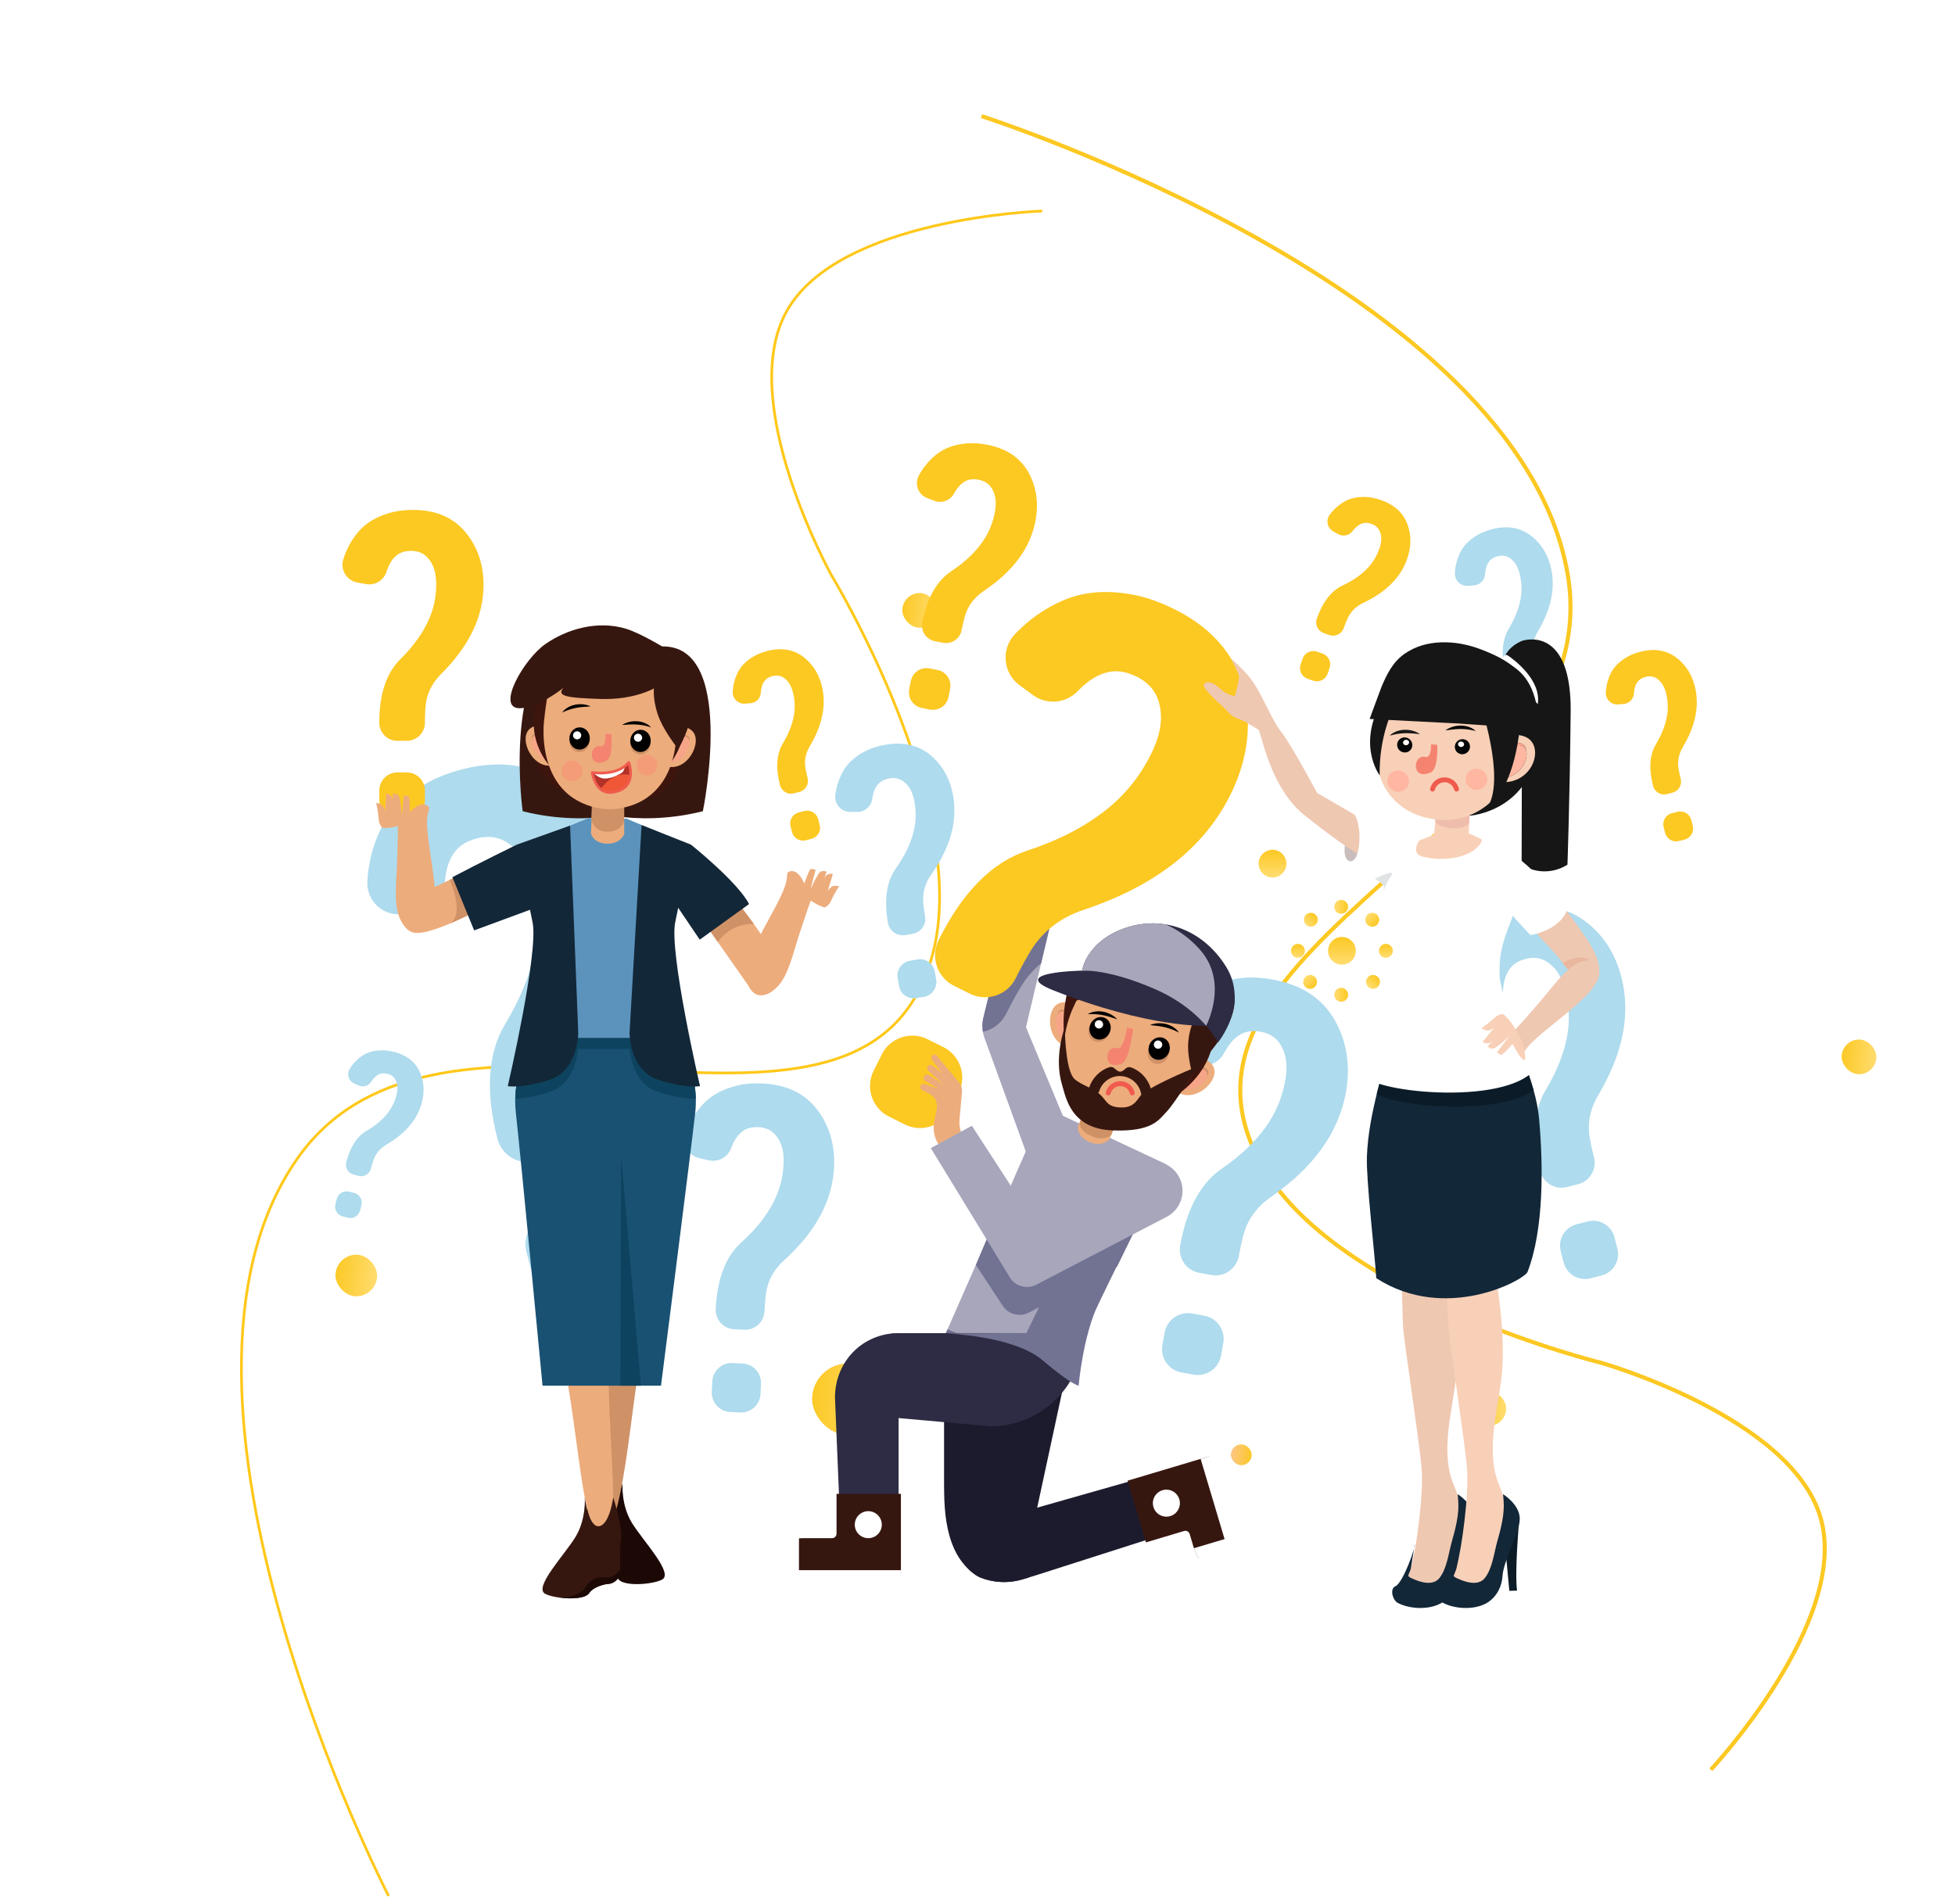 <svg width="420" height="409" viewBox="0 0 420 409" fill="none" xmlns="http://www.w3.org/2000/svg">
<g filter="url(#filter0_d_2_773)">
<rect x="193.85" y="116.965" width="7.456" height="7.456" rx="3.728" fill="url(#paint0_linear_2_773)"/>
</g>
<g filter="url(#filter1_d_2_773)">
<rect x="395.653" y="212.896" width="7.456" height="7.456" rx="3.728" fill="url(#paint1_linear_2_773)"/>
</g>
<g filter="url(#filter2_d_2_773)">
<rect x="316.125" y="288.448" width="7.456" height="7.456" rx="3.728" fill="url(#paint2_linear_2_773)"/>
</g>
<g filter="url(#filter3_d_2_773)">
<rect x="174.465" y="282.482" width="15.409" height="15.409" rx="7.704" fill="url(#paint3_linear_2_773)"/>
</g>
<g filter="url(#filter4_d_2_773)">
<rect x="311.651" y="259.619" width="8.947" height="8.947" rx="4.473" fill="url(#paint4_linear_2_773)"/>
</g>
<g filter="url(#filter5_d_2_773)">
<rect x="72.073" y="259.121" width="8.947" height="8.947" rx="4.473" fill="url(#paint5_linear_2_773)"/>
</g>
<g filter="url(#filter6_d_2_773)">
<rect x="264.431" y="299.88" width="4.473" height="4.473" rx="2.237" fill="url(#paint6_linear_2_773)"/>
</g>
<path d="M223.904 45.34C223.904 45.34 180.04 46.759 168.938 66.982C158.125 86.677 178.673 123.684 178.673 123.684C178.673 123.684 208.688 173.079 200.414 204.822C186.288 259.015 96.129 203.026 63.935 248.851C28.083 299.884 83.483 407.353 83.483 407.353" stroke="#FFC819" stroke-width="0.581"/>
<path d="M367.548 380.225C367.548 380.225 397.561 348.204 391.112 326.054C384.832 304.482 344.134 292.844 344.134 292.844C344.134 292.844 287.983 279.14 271.387 250.843C243.056 202.535 346.398 178.373 336.759 123.206C326.025 61.768 210.859 24.949 210.859 24.949" stroke="#FCC822" stroke-width="0.871"/>
<circle cx="273.378" cy="185.558" r="2.982" fill="url(#paint7_linear_2_773)"/>
<circle cx="288.29" cy="204.288" r="2.982" fill="url(#paint8_linear_2_773)"/>
<circle cx="297.734" cy="204.289" r="1.491" fill="url(#paint9_linear_2_773)"/>
<circle cx="294.968" cy="210.966" r="1.491" transform="rotate(45 294.968 210.966)" fill="url(#paint10_linear_2_773)"/>
<circle cx="288.13" cy="213.732" r="1.491" transform="rotate(90 288.13 213.732)" fill="url(#paint11_linear_2_773)"/>
<circle cx="281.452" cy="210.967" r="1.491" transform="rotate(135 281.452 210.967)" fill="url(#paint12_linear_2_773)"/>
<circle cx="278.846" cy="204.289" r="1.491" fill="url(#paint13_linear_2_773)"/>
<circle cx="281.612" cy="197.611" r="1.491" transform="rotate(45 281.612 197.611)" fill="url(#paint14_linear_2_773)"/>
<circle cx="288.13" cy="194.845" r="1.491" transform="rotate(90 288.13 194.845)" fill="url(#paint15_linear_2_773)"/>
<circle cx="294.807" cy="197.61" r="1.491" transform="rotate(135 294.807 197.61)" fill="url(#paint16_linear_2_773)"/>
<path d="M256.095 282.211L258.694 282.677C261.456 283.169 263.294 285.808 262.801 288.569L262.324 291.236C261.831 293.997 259.192 295.835 256.431 295.342L253.831 294.877C251.07 294.384 249.232 291.745 249.725 288.984L250.202 286.318C250.695 283.556 253.334 281.718 256.095 282.211ZM273.39 210.458C280.144 211.665 284.822 215.001 287.424 220.464C289.495 224.779 290.071 229.514 289.15 234.668C287.609 243.29 282.239 250.792 273.04 257.173C269.833 259.397 267.819 262.294 266.997 265.862C266.694 267.045 266.41 268.371 266.149 269.838C265.655 272.599 263.017 274.437 260.255 273.943L257.655 273.479C254.894 272.985 253.056 270.347 253.549 267.586V267.585C254.955 259.719 257.932 254.222 262.482 251.09C267.398 247.703 271.022 243.972 273.357 239.894C274.699 237.52 275.62 234.933 276.121 232.133C276.636 229.244 276.397 226.863 275.402 224.987C274.32 222.823 272.393 221.676 269.62 221.547C267.03 221.406 264.894 222.836 263.212 225.837C263.127 225.981 263.044 226.13 262.962 226.282C261.77 228.5 259.121 229.498 256.757 228.633L254.44 227.784C251.571 226.735 250.263 223.399 251.665 220.685C253.056 217.987 254.893 215.699 257.174 213.819C259.646 211.785 262.8 210.559 266.636 210.144C268.648 209.909 270.9 210.012 273.39 210.458Z" fill="#AEDBED"/>
<path d="M157.374 292.852L159.533 292.955C161.826 293.064 163.597 295.011 163.487 297.304L163.381 299.519C163.272 301.812 161.325 303.582 159.032 303.474L156.873 303.371C154.58 303.261 152.81 301.314 152.919 299.021L153.024 296.806C153.133 294.513 155.081 292.743 157.374 292.852ZM163.841 232.791C169.45 233.058 173.598 235.272 176.286 239.432C178.422 242.715 179.389 246.497 179.185 250.777C178.845 257.938 175.278 264.593 168.485 270.742C166.116 272.886 164.788 275.449 164.498 278.432C164.375 279.424 164.286 280.53 164.228 281.748C164.118 284.041 162.172 285.811 159.878 285.703L157.719 285.6C155.425 285.49 153.656 283.543 153.764 281.25C154.075 274.717 155.912 269.941 159.274 266.92C162.906 263.652 165.455 260.242 166.919 256.685C167.757 254.616 168.232 252.42 168.343 250.095C168.457 247.697 168.011 245.788 167.006 244.372C165.9 242.729 164.214 242.002 161.95 242.189C159.834 242.348 158.251 243.733 157.202 246.347C157.148 246.474 157.097 246.603 157.046 246.734C156.313 248.66 154.269 249.749 152.259 249.297L150.288 248.853C147.849 248.303 146.436 245.735 147.287 243.384C148.132 241.047 149.38 238.997 151.033 237.23C152.825 235.319 155.256 233.991 158.325 233.25C159.934 232.846 161.773 232.692 163.841 232.791" fill="#AEDBED"/>
<path d="M195.455 206.43L197.101 206.141C198.85 205.834 200.516 207.003 200.822 208.751L201.119 210.44C201.425 212.188 200.257 213.854 198.509 214.161L196.862 214.449C195.114 214.757 193.448 213.588 193.141 211.839L192.845 210.152C192.538 208.403 193.707 206.736 195.455 206.43ZM190.14 160.024C194.417 159.273 197.922 160.239 200.655 162.921C202.824 165.035 204.196 167.725 204.769 170.988C205.727 176.448 204.165 182.073 200.085 187.866C198.662 189.884 198.094 192.043 198.382 194.342C198.458 195.113 198.578 195.962 198.741 196.89C199.048 198.639 197.879 200.305 196.131 200.611L194.485 200.9C192.736 201.207 191.07 200.038 190.763 198.29C189.889 193.309 190.464 189.394 192.488 186.545C194.673 183.463 196.017 180.458 196.518 177.527C196.799 175.824 196.784 174.086 196.473 172.313C196.152 170.484 195.492 169.121 194.493 168.223C193.38 167.171 191.985 166.908 190.309 167.434C188.74 167.913 187.78 169.226 187.433 171.377C187.414 171.481 187.397 171.587 187.381 171.696C187.155 173.272 185.797 174.442 184.204 174.441L182.643 174.441C180.709 174.44 179.207 172.742 179.45 170.824C179.691 168.918 180.285 167.159 181.232 165.547C182.26 163.8 183.868 162.386 186.057 161.306C187.202 160.728 188.563 160.3 190.14 160.024" fill="#AEDBED"/>
<path d="M74.996 256.027L76.089 256.309C77.249 256.61 77.946 257.794 77.645 258.954L77.355 260.074C77.055 261.236 75.871 261.932 74.71 261.632L73.617 261.349C72.457 261.048 71.76 259.865 72.06 258.704L72.351 257.583C72.651 256.423 73.835 255.726 74.996 256.027ZM84.709 226.018C87.548 226.754 89.432 228.328 90.362 230.741C91.104 232.647 91.194 234.683 90.633 236.85C89.695 240.473 87.162 243.494 83.034 245.912C81.595 246.755 80.642 247.923 80.175 249.417C80.007 249.911 79.843 250.466 79.684 251.083C79.383 252.243 78.199 252.94 77.039 252.639L75.946 252.357C74.786 252.056 74.088 250.872 74.389 249.712C75.245 246.405 76.693 244.161 78.735 242.975C80.939 241.692 82.606 240.221 83.734 238.56C84.382 237.592 84.86 236.52 85.164 235.343C85.478 234.13 85.454 233.107 85.091 232.275C84.702 231.318 83.918 230.766 82.741 230.621C81.642 230.475 80.685 231.014 79.87 232.239C79.829 232.298 79.789 232.359 79.749 232.421C79.169 233.326 78.008 233.665 77.028 233.22L76.069 232.782C74.881 232.24 74.432 230.777 75.119 229.667C75.8 228.563 76.657 227.648 77.69 226.921C78.81 226.135 80.194 225.716 81.842 225.664C82.707 225.63 83.663 225.748 84.709 226.018Z" fill="#AEDBED"/>
<path d="M117.927 260.815L121.3 259.949C124.883 259.028 128.532 261.187 129.453 264.77L130.341 268.229C131.261 271.812 129.102 275.462 125.52 276.382L122.146 277.248C118.564 278.168 114.914 276.009 113.993 272.427L113.106 268.967C112.185 265.384 114.344 261.734 117.927 260.815ZM99.386 165.269C108.149 163.018 115.587 164.459 121.7 169.588C126.547 173.63 129.83 178.995 131.548 185.683C134.42 196.87 132.086 208.808 124.544 221.5C121.915 225.925 121.085 230.502 122.053 235.232C122.337 236.818 122.723 238.563 123.212 240.466C124.132 244.049 121.974 247.699 118.391 248.618L115.017 249.484C111.435 250.405 107.784 248.247 106.865 244.664C104.244 234.457 104.806 226.231 108.549 219.984C112.591 213.23 114.896 206.769 115.463 200.599C115.773 197.016 115.461 193.408 114.528 189.776C113.566 186.029 111.975 183.303 109.755 181.598C107.273 179.594 104.332 179.273 100.934 180.637C97.751 181.884 95.971 184.769 95.596 189.291C95.575 189.511 95.556 189.735 95.541 189.962C95.326 193.274 92.695 195.923 89.385 196.179L86.14 196.43C82.124 196.742 78.729 193.457 78.923 189.433C79.117 185.435 80.067 181.684 81.773 178.181C83.624 174.387 86.738 171.19 91.111 168.592C93.398 167.207 96.155 166.098 99.386 165.269" fill="#AEDBED"/>
<path d="M338.702 263.043L341.086 262.431C343.618 261.78 346.197 263.306 346.847 265.837L347.475 268.283C348.125 270.814 346.6 273.393 344.068 274.043L341.684 274.656C339.153 275.306 336.574 273.78 335.923 271.249L335.295 268.804C334.645 266.272 336.17 263.693 338.702 263.043ZM325.6 195.523C331.793 193.933 337.05 194.951 341.368 198.576C344.794 201.431 347.114 205.223 348.328 209.949C350.358 217.854 348.708 226.291 343.379 235.26C341.521 238.386 340.934 241.621 341.619 244.964C341.819 246.085 342.092 247.318 342.437 248.663C343.087 251.194 341.562 253.773 339.03 254.423L336.646 255.036C334.115 255.686 331.536 254.16 330.885 251.629C329.033 244.417 329.43 238.604 332.075 234.189C334.932 229.416 336.56 224.85 336.962 220.489C337.18 217.958 336.961 215.408 336.301 212.841C335.621 210.193 334.497 208.267 332.928 207.062C331.173 205.646 329.096 205.419 326.695 206.382C324.445 207.264 323.187 209.303 322.922 212.498C322.906 212.654 322.894 212.812 322.883 212.972C322.731 215.314 320.872 217.185 318.533 217.366L316.24 217.544C313.401 217.764 311.002 215.443 311.14 212.599C311.276 209.774 311.947 207.123 313.153 204.647C314.462 201.966 316.662 199.707 319.753 197.871C321.368 196.892 323.317 196.109 325.6 195.523" fill="#AEDBED"/>
<path d="M327.799 151.023L329.116 150.685C330.516 150.326 331.942 151.168 332.301 152.568L332.648 153.919C333.008 155.319 332.164 156.745 330.765 157.103L329.447 157.442C328.047 157.801 326.621 156.958 326.263 155.559L325.915 154.207C325.556 152.808 326.399 151.383 327.799 151.023ZM320.556 113.702C323.979 112.823 326.885 113.385 329.272 115.39C331.166 116.968 332.448 119.063 333.119 121.676C334.241 126.045 333.33 130.709 330.383 135.666C329.357 137.395 329.033 139.182 329.41 141.03C329.521 141.65 329.672 142.331 329.863 143.074C330.222 144.474 329.379 145.9 327.98 146.259L326.662 146.597C325.263 146.956 323.837 146.113 323.478 144.715C322.454 140.727 322.674 137.515 324.136 135.074C325.715 132.436 326.615 129.912 326.837 127.502C326.957 126.103 326.836 124.693 326.471 123.274C326.096 121.811 325.474 120.746 324.606 120.08C323.637 119.298 322.489 119.172 321.161 119.704C319.918 120.192 319.223 121.319 319.076 123.085C319.068 123.172 319.06 123.259 319.055 123.347C318.97 124.642 317.943 125.676 316.65 125.776L315.382 125.874C313.814 125.995 312.488 124.713 312.564 123.141C312.64 121.579 313.011 120.114 313.677 118.746C314.4 117.264 315.616 116.014 317.325 115C318.218 114.459 319.295 114.026 320.556 113.702" fill="#AEDBED"/>
<path d="M150.999 174.295C150.999 174.295 158.624 137.121 141.251 138.953L124.642 173.534C124.642 173.534 135.775 178.098 150.999 174.295Z" fill="#361710"/>
<path d="M112.289 174.295C112.289 174.295 108.063 144.15 121.176 136.5L138.647 173.534C138.647 173.534 127.515 178.098 112.289 174.295Z" fill="#361710"/>
<path d="M85.373 165.959H87.395C89.543 165.959 91.283 167.699 91.283 169.846V171.92C91.283 174.068 89.543 175.808 87.395 175.808H85.373C83.226 175.808 81.486 174.068 81.486 171.92V169.846C81.486 167.699 83.226 165.959 85.373 165.959ZM88.744 109.557C93.996 109.557 97.97 111.44 100.666 115.207C102.809 118.179 103.88 121.67 103.88 125.679C103.88 132.384 100.843 138.76 94.772 144.808C92.654 146.916 91.526 149.37 91.388 152.17C91.318 153.102 91.283 154.138 91.283 155.279C91.283 157.427 89.543 159.167 87.395 159.167H85.373C83.226 159.167 81.486 157.427 81.486 155.279C81.486 149.162 82.989 144.618 85.996 141.646C89.244 138.431 91.472 135.131 92.683 131.744C93.374 129.774 93.719 127.701 93.719 125.523C93.719 123.277 93.219 121.515 92.216 120.236C91.11 118.751 89.503 118.144 87.395 118.421C85.425 118.663 84.008 120.029 83.145 122.516C83.1 122.637 83.057 122.76 83.016 122.886C82.417 124.718 80.555 125.827 78.657 125.494L76.796 125.166C74.493 124.761 73.058 122.424 73.749 120.19C74.434 117.969 75.51 115.998 76.975 114.273C78.565 112.408 80.777 111.06 83.611 110.231C85.097 109.782 86.807 109.557 88.744 109.557" fill="#FCC822"/>
<path d="M133.747 318.671C133.747 318.671 132.784 322.389 131.054 321.828C127.818 320.783 127.629 318.671 127.629 318.671C127.629 318.671 125.588 324.823 125.977 327.753C126.366 330.683 125.977 337.271 125.977 337.271H128.93C128.93 337.271 131.692 337.607 132.837 339.272C133.983 340.937 140.257 340.443 142.245 339.375C144.793 338.007 138.106 331.046 135.741 327.167C133.375 323.288 133.747 318.671 133.747 318.671Z" fill="#1C0906"/>
<path d="M128.22 263.918C130.261 258.877 137.54 258.934 139.335 264.065C139.659 264.99 139.893 265.959 140.047 266.939C140.801 271.751 140.044 279.464 138.056 289.316C135.375 302.607 133.926 329.121 129.27 329.511C124.613 329.901 127.35 307.606 127.252 294.422C127.156 281.238 125.078 271.679 128.027 264.398L128.22 263.918Z" fill="#CF9166"/>
<path d="M130.899 301.949C130.262 284.558 131.419 271.657 128.645 262.487L128.463 261.884C126.542 255.537 120.672 256.667 119.501 263.692C119.29 264.958 119.154 266.268 119.083 267.583C118.736 274.035 119.765 284.091 121.903 296.787C124.789 313.917 125.49 329.673 129.27 329.511C133.048 329.349 131.536 319.341 130.899 301.949Z" fill="#EDAC7C"/>
<path d="M125.623 321.729C125.623 321.729 126.447 328.297 128.739 327.9C130.993 327.509 131.74 321.729 131.74 321.729C131.74 321.729 133.781 327.881 133.393 330.811C133.174 332.462 133.201 335.274 133.267 337.415C133.316 339.011 132.036 340.328 130.44 340.328C130.44 340.328 127.678 340.664 126.532 342.329C125.387 343.995 119.113 343.501 117.124 342.433C114.576 341.065 121.263 334.105 123.629 330.226C125.995 326.346 125.623 321.729 125.623 321.729Z" fill="#361710"/>
<path d="M145.157 222.071L130.373 219.394V219.291L130.09 219.343L129.806 219.291V219.394L115.022 222.071C115.022 222.071 109.794 229.858 110.817 239.018C111.84 248.177 116.555 297.714 116.555 297.714H142.005C142.005 297.714 148.339 248.177 149.362 239.018C150.385 229.858 145.157 222.071 145.157 222.071Z" fill="#195172"/>
<path d="M146.919 225.37C145.987 223.307 145.157 222.07 145.157 222.07L130.373 219.393V219.29L130.09 219.342L129.806 219.29V219.393L115.022 222.07C115.022 222.07 114.193 223.307 113.261 225.37H146.919Z" fill="#0D435E"/>
<path d="M133.269 297.713L133.442 248.226L137.68 297.713" fill="#0D435E"/>
<path d="M110.695 236.062C112.129 236.02 114.546 235.735 118.044 234.629C124.177 232.69 124.229 224.594 124.229 224.594L124.065 220.434L115.022 222.072C115.022 222.072 110.882 228.244 110.695 236.062Z" fill="#0D435E"/>
<path d="M149.485 236.063C149.298 228.244 145.158 222.071 145.158 222.071L135.492 220.321L135.245 224.593C135.245 224.593 135.297 232.689 141.43 234.628C145.587 235.944 148.218 236.099 149.485 236.063Z" fill="#0D435E"/>
<path d="M115.848 180.076L126.351 175.808L134.593 175.897L147.472 181.268C147.472 181.268 140.759 204.344 141.201 210.298C141.643 216.253 145.157 222.991 145.157 222.991H115.848C115.848 222.991 121.095 212.374 119.943 206.111C118.791 199.847 115.848 180.076 115.848 180.076Z" fill="#5C93BC"/>
<path d="M140.489 144C136.925 137.332 118.084 134.97 114.62 155.934C112.094 171.212 129.282 174.814 137.995 172.017C152.817 167.258 144.053 150.668 140.489 144Z" fill="#3E150D"/>
<path d="M143.556 158.183C143.556 158.183 146.219 154.763 148.671 157.01C151.123 159.258 147.619 166.185 142.923 164.556L143.556 158.183Z" fill="#EDAC7C"/>
<path d="M143.317 160.598L142.99 163.878C147.052 164.607 149.369 158.952 147.501 158.168C145.99 157.534 144.115 159.518 143.317 160.598Z" fill="#F7A588"/>
<path d="M148.156 159.339C148.156 159.339 148.148 159.314 148.136 159.267C148.123 159.22 148.101 159.154 148.074 159.07C148.013 158.908 147.909 158.672 147.71 158.503C147.66 158.461 147.602 158.427 147.543 158.398C147.512 158.385 147.482 158.37 147.447 158.359L147.424 158.352L147.423 158.351C147.44 158.357 147.427 158.353 147.43 158.354L147.427 158.353L147.417 158.351L147.402 158.347L147.338 158.329C147.291 158.315 147.256 158.311 147.221 158.305C147.188 158.299 147.151 158.294 147.108 158.291C147.069 158.289 147.029 158.287 146.989 158.287C146.947 158.287 146.906 158.286 146.865 158.291C146.531 158.315 146.178 158.445 145.842 158.625C145.671 158.712 145.508 158.819 145.347 158.925C145.189 159.034 145.032 159.146 144.884 159.259C144.59 159.487 144.321 159.717 144.089 159.915C143.625 160.325 143.317 160.598 143.317 160.598C143.317 160.598 143.356 160.501 143.443 160.34C143.531 160.181 143.664 159.956 143.849 159.703C143.942 159.578 144.045 159.441 144.164 159.305C144.282 159.169 144.414 159.029 144.558 158.892C144.847 158.619 145.185 158.349 145.575 158.141C145.77 158.038 145.977 157.949 146.193 157.889C146.409 157.828 146.637 157.796 146.859 157.804C146.914 157.805 146.968 157.81 147.024 157.818C147.078 157.821 147.131 157.833 147.183 157.845C147.235 157.855 147.288 157.87 147.341 157.888C147.396 157.905 147.447 157.922 147.483 157.941L147.544 157.97L147.583 157.988L147.618 158.006C147.663 158.03 147.705 158.059 147.745 158.089C147.824 158.151 147.893 158.219 147.946 158.291C148.058 158.432 148.113 158.584 148.145 158.715C148.178 158.845 148.182 158.961 148.184 159.052C148.184 159.144 148.173 159.218 148.167 159.266C148.16 159.315 148.156 159.339 148.156 159.339Z" fill="#CF9166"/>
<path d="M118.86 157.916C118.86 157.916 116.271 154.44 113.772 156.634C111.271 158.827 114.626 165.829 119.356 164.301L118.86 157.916Z" fill="#EDAC7C"/>
<path d="M119.048 160.337L119.303 163.623C115.228 164.266 113.032 158.562 114.917 157.818C116.44 157.217 118.273 159.24 119.048 160.337Z" fill="#F7A588"/>
<path d="M114.238 158.975C114.238 158.975 114.245 158.951 114.259 158.903C114.273 158.856 114.296 158.79 114.325 158.707C114.388 158.545 114.497 158.313 114.702 158.148C114.751 158.107 114.809 158.074 114.87 158.046C114.902 158.035 114.932 158.02 114.965 158.011L114.991 158.003L114.993 158.002C114.973 158.009 114.989 158.003 114.985 158.005H114.989L114.997 158.001L115.012 157.998L115.078 157.982C115.123 157.969 115.159 157.965 115.194 157.96C115.228 157.954 115.266 157.951 115.308 157.95C115.347 157.947 115.386 157.946 115.427 157.948C115.468 157.948 115.509 157.949 115.551 157.955C115.883 157.984 116.234 158.121 116.566 158.31C116.734 158.402 116.896 158.51 117.055 158.621C117.211 158.733 117.365 158.848 117.51 158.965C117.8 159.2 118.064 159.435 118.292 159.637C118.746 160.057 119.048 160.337 119.048 160.337C119.048 160.337 119.01 160.239 118.927 160.077C118.844 159.916 118.715 159.687 118.535 159.43C118.445 159.304 118.345 159.164 118.228 159.026C118.112 158.888 117.986 158.745 117.845 158.604C117.562 158.326 117.23 158.049 116.844 157.831C116.652 157.726 116.446 157.632 116.231 157.567C116.015 157.501 115.789 157.464 115.568 157.467C115.511 157.467 115.457 157.472 115.402 157.477C115.347 157.48 115.295 157.489 115.24 157.501C115.19 157.509 115.138 157.523 115.083 157.541C115.028 157.557 114.977 157.573 114.94 157.592L114.879 157.618L114.84 157.635L114.805 157.653C114.758 157.676 114.715 157.704 114.674 157.733C114.596 157.794 114.526 157.86 114.469 157.93C114.355 158.07 114.297 158.221 114.262 158.349C114.226 158.479 114.219 158.594 114.216 158.687C114.214 158.78 114.223 158.853 114.228 158.901C114.234 158.949 114.238 158.975 114.238 158.975Z" fill="#CF9166"/>
<path d="M134.043 168.703L127.357 168.629C127.357 168.629 126.987 179.096 126.962 179.096C126.962 179.096 127.431 181.189 130.396 181.267C133.362 181.344 134.117 179.172 134.117 179.172C134.093 179.114 134.043 168.703 134.043 168.703Z" fill="#EDAC7C"/>
<path d="M134.117 172.555L127.147 172.322C127.147 172.322 127.108 176.174 127.083 176.174C127.083 176.174 127.458 178.622 130.424 178.7C133.39 178.778 134.088 176.529 134.088 176.529C134.065 176.471 134.117 172.555 134.117 172.555Z" fill="#CF9166"/>
<path d="M134.022 170.627L127.336 170.555C127.336 170.555 127.237 171.891 127.148 173.028C127.134 173.192 129.052 173.504 129.261 173.539C130.894 173.816 132.508 173.623 134.105 173.235C134.065 172.07 134.022 170.627 134.022 170.627Z" fill="#CF9166"/>
<path d="M146.966 155.459C146.876 163.796 139.569 170.477 130.646 170.381C121.723 170.285 114.563 163.447 114.652 155.11C114.742 146.772 122.048 140.091 130.972 140.187C139.894 140.283 147.056 147.12 146.966 155.459Z" fill="#3E150D"/>
<path d="M145.25 155.235C145.139 150.589 143.189 146.182 138.618 144.33C136.295 143.387 133.735 143.115 131.237 143.129C128.769 143.143 126.14 143.274 123.811 144.143C119.64 145.701 118.507 143.158 118.039 147.396C117.993 147.811 117.442 149.586 116.876 154.93C116.775 155.882 116.749 156.828 116.773 157.789C116.831 159.949 117.15 162.118 117.833 164.175C118.66 166.672 120.061 168.996 122.117 170.703C123.285 171.673 124.634 172.421 126.066 172.944C128.431 173.806 130.689 174.107 133.176 173.677C134.862 173.386 136.508 172.853 137.994 172.018C140.461 170.632 142.32 168.457 143.494 165.932C144.48 163.807 145.007 161.489 145.217 159.169C145.331 157.899 145.37 156.607 145.259 155.337C145.256 155.303 145.251 155.269 145.25 155.235Z" fill="#EDAC7C"/>
<path d="M135.38 159.63C135.314 160.949 136.244 162.066 137.455 162.125C138.668 162.185 139.703 161.162 139.769 159.843C139.835 158.524 138.907 157.407 137.694 157.348C136.482 157.288 135.446 158.311 135.38 159.63Z" fill="#CF9166"/>
<path d="M135.408 159.072C135.341 160.392 136.271 161.508 137.482 161.568C138.695 161.628 139.73 160.605 139.796 159.286C139.863 157.967 138.934 156.849 137.721 156.79C136.51 156.732 135.473 157.753 135.408 159.072Z" fill="black"/>
<path d="M136.193 158.461C136.169 158.939 136.545 159.346 137.03 159.369C137.517 159.393 137.93 159.026 137.954 158.547C137.978 158.07 137.603 157.664 137.118 157.64C136.631 157.615 136.217 157.984 136.193 158.461Z" fill="white"/>
<path d="M122.293 159.115C122.227 160.434 123.156 161.551 124.367 161.61C125.58 161.67 126.615 160.647 126.681 159.328C126.747 158.009 125.819 156.891 124.606 156.833C123.396 156.775 122.358 157.795 122.293 159.115Z" fill="#CF9166"/>
<path d="M122.321 158.556C122.254 159.876 123.185 160.992 124.395 161.053C125.608 161.112 126.643 160.091 126.709 158.77C126.777 157.452 125.847 156.333 124.635 156.275C123.424 156.216 122.387 157.238 122.321 158.556Z" fill="black"/>
<path d="M123.106 157.946C123.083 158.424 123.456 158.831 123.943 158.854C124.429 158.878 124.844 158.511 124.868 158.031C124.891 157.554 124.517 157.147 124.029 157.124C123.544 157.1 123.13 157.468 123.106 157.946Z" fill="white"/>
<path d="M130.026 157.66C130.026 157.66 130.348 160.565 128.98 160.323C126.333 159.86 126.326 165.533 130.323 163.421C131.832 162.624 131.335 157.7 131.335 157.7L130.026 157.66Z" fill="#F48470"/>
<path d="M127.221 165.976C127.221 165.976 132.547 166.862 135.079 163.81C135.079 163.81 137.207 169.512 131.488 170.244C127.875 170.704 127.221 165.976 127.221 165.976Z" fill="#B43128"/>
<path d="M129.032 169.572C129.637 170.071 130.437 170.377 131.487 170.244C132.785 170.076 133.677 169.655 134.284 169.103C134.458 168.937 134.613 168.759 134.754 168.574C134.758 168.57 134.761 168.565 134.763 168.562C134.766 168.558 134.766 168.557 134.768 168.555C135.204 167.938 135.391 167.232 135.447 166.555C132.233 165.714 129.929 168.227 129.032 169.572Z" fill="#F05736"/>
<path d="M127.221 165.976C127.221 165.976 127.228 166.017 127.24 166.089C127.758 166.196 128.718 167.323 130.01 167.278C130.827 167.251 131.629 167.025 132.364 166.679C132.821 166.464 133.291 166.258 133.686 165.941C133.989 165.7 134.206 164.984 134.334 164.541C131.633 166.709 127.222 165.976 127.221 165.976Z" fill="white"/>
<path d="M127.577 166.311C127.808 167.378 128.699 170.312 131.451 169.96C132.976 169.766 134.048 169.184 134.636 168.234C135.448 166.921 135.158 165.198 134.948 164.379C132.66 166.649 128.832 166.448 127.577 166.311ZM130.958 170.558C127.599 170.523 126.941 166.063 126.935 166.014C126.922 165.926 126.953 165.836 127.02 165.773C127.086 165.71 127.178 165.681 127.27 165.696C127.321 165.704 132.462 166.518 134.854 163.63C134.92 163.552 135.024 163.512 135.127 163.53C135.23 163.547 135.315 163.616 135.351 163.713C135.393 163.825 136.373 166.515 135.133 168.527C134.449 169.633 133.236 170.307 131.526 170.525C131.327 170.551 131.139 170.561 130.958 170.558Z" fill="#F05B4E"/>
<path d="M125.148 165.665C125.135 166.882 124.121 167.859 122.883 167.845C121.644 167.831 120.649 166.834 120.662 165.616C120.676 164.398 121.691 163.423 122.929 163.435C124.168 163.45 125.162 164.447 125.148 165.665Z" fill="#F49B77"/>
<path d="M141.25 164.421C141.237 165.638 140.222 166.615 138.982 166.601C137.745 166.588 136.751 165.591 136.764 164.373C136.778 163.156 137.792 162.18 139.03 162.193C140.269 162.207 141.263 163.205 141.25 164.421Z" fill="#F49B77"/>
<path d="M120.782 153.09C120.782 153.09 120.832 152.999 120.948 152.857C121.007 152.789 121.078 152.7 121.171 152.615C121.261 152.524 121.368 152.43 121.493 152.332C121.617 152.235 121.757 152.138 121.911 152.043C122.067 151.953 122.233 151.855 122.416 151.779C122.593 151.691 122.787 151.624 122.985 151.558C123.183 151.49 123.392 151.452 123.597 151.398C123.805 151.366 124.016 151.334 124.222 151.314C124.429 151.302 124.634 151.297 124.829 151.298C125.028 151.309 125.217 151.326 125.395 151.343C125.576 151.364 125.741 151.405 125.895 151.435C126.046 151.47 126.185 151.499 126.306 151.546C126.426 151.587 126.53 151.627 126.614 151.659C126.782 151.724 126.877 151.771 126.877 151.771C126.877 151.771 126.77 151.785 126.59 151.798C126.501 151.805 126.392 151.814 126.269 151.817C126.148 151.818 126.009 151.834 125.859 151.847C125.71 151.86 125.55 151.86 125.382 151.878C125.213 151.897 125.038 151.914 124.857 151.927C124.676 151.951 124.492 151.979 124.301 152C124.116 152.032 123.928 152.063 123.738 152.097C123.644 152.117 123.551 152.138 123.458 152.158C123.363 152.178 123.27 152.193 123.181 152.221C123.089 152.245 122.998 152.268 122.908 152.289C122.817 152.31 122.734 152.343 122.646 152.366C122.471 152.413 122.307 152.471 122.147 152.523C122.067 152.547 121.993 152.581 121.919 152.606C121.845 152.633 121.771 152.656 121.704 152.687C121.567 152.74 121.44 152.79 121.33 152.839C121.215 152.885 121.12 152.932 121.036 152.968C120.96 153.007 120.892 153.033 120.851 153.057C120.806 153.078 120.782 153.09 120.782 153.09Z" fill="black"/>
<path d="M139.869 156.277C139.869 156.277 139.808 156.192 139.676 156.067C139.607 156.007 139.527 155.928 139.425 155.853C139.323 155.777 139.203 155.697 139.07 155.616C138.934 155.535 138.782 155.457 138.617 155.384C138.45 155.313 138.273 155.238 138.082 155.186C137.894 155.122 137.694 155.079 137.49 155.039C137.285 154.997 137.073 154.986 136.863 154.961C136.651 154.954 136.44 154.949 136.232 154.956C136.024 154.971 135.821 154.992 135.625 155.017C135.431 155.054 135.246 155.095 135.07 155.134C134.896 155.178 134.737 155.24 134.589 155.291C134.442 155.344 134.307 155.391 134.195 155.452C134.081 155.508 133.983 155.562 133.904 155.605C133.743 155.692 133.657 155.748 133.657 155.748C133.657 155.748 133.765 155.75 133.944 155.74C134.033 155.735 134.142 155.73 134.266 155.718C134.386 155.703 134.525 155.701 134.676 155.693C134.824 155.688 134.983 155.668 135.154 155.664C135.323 155.661 135.499 155.656 135.68 155.646C135.862 155.648 136.051 155.651 136.24 155.646C136.429 155.653 136.62 155.662 136.812 155.67C136.908 155.678 137.003 155.686 137.098 155.694C137.192 155.702 137.288 155.706 137.381 155.722C137.474 155.736 137.567 155.745 137.659 155.755C137.752 155.764 137.841 155.785 137.929 155.798C138.11 155.822 138.279 155.859 138.445 155.89C138.528 155.902 138.604 155.927 138.681 155.942C138.758 155.959 138.835 155.973 138.905 155.994C139.047 156.031 139.18 156.063 139.296 156.097C139.416 156.129 139.515 156.163 139.601 156.188C139.683 156.217 139.754 156.234 139.799 156.252C139.844 156.268 139.869 156.277 139.869 156.277Z" fill="black"/>
<path d="M145.059 162.168C145.059 162.168 145.411 161.519 146.081 160.28C148.589 155.641 149.648 150.197 148.295 145.101C147.567 142.36 146.069 141.028 144.849 140.381C143.599 139.72 137.914 136.13 134.502 135.093C128.342 133.222 121.782 135.17 117.173 138.37C112.565 141.57 106.552 152.054 111.537 152.162C116.522 152.27 124.1 145.257 121.848 147.065C118.625 149.653 121.78 149.927 128.994 150.174C136.207 150.42 140.484 147.911 140.484 147.911C140.484 147.911 140.212 150.118 141.275 153.389C142.337 156.66 145.285 160.386 145.285 160.386" fill="#361710"/>
<path d="M122.475 177.384L124.229 221.965C124.229 221.965 124.177 230.061 118.044 232.001C111.911 233.941 109.089 233.359 109.089 233.359C109.089 233.359 115.756 204.623 114.419 198.188C113.082 191.753 111.034 181.471 111.034 181.471L122.475 177.384Z" fill="#122738"/>
<path d="M137.83 177.265L135.246 221.965C135.246 221.965 135.298 230.061 141.431 232.001C147.564 233.941 150.386 233.359 150.386 233.359C150.386 233.359 143.718 204.623 145.055 198.188C146.393 191.753 148.441 181.472 148.441 181.472L137.83 177.265Z" fill="#122738"/>
<path d="M155.326 190.03C155.326 190.03 167.7 204.682 167.723 209.292C167.745 213.902 161.253 212.447 161.253 212.447L149.525 195.707L155.326 190.03Z" fill="#EDAC7C"/>
<path d="M155.326 190.03L149.525 195.706L154.187 202.361C154.187 202.361 156.952 198.238 161.962 198.548C158.724 194.055 155.326 190.03 155.326 190.03Z" fill="#CF9166"/>
<path d="M110.321 191.422C110.321 191.422 93.789 201.143 89.242 200.386C84.694 199.629 87.225 193.476 87.225 193.476L105.707 184.746L110.321 191.422Z" fill="#EDAC7C"/>
<path d="M96.621 198.442C102.89 195.79 110.321 191.423 110.321 191.423L105.708 184.746L96.616 189.04C96.616 189.04 99.987 196.371 96.621 198.442" fill="#CF9166"/>
<path d="M164.927 212.534C164.96 212.515 164.993 212.495 165.027 212.475C166.328 211.688 167.286 210.416 167.941 209.041C169.335 206.117 170.072 202.728 171.133 199.66C171.958 197.269 172.707 194.692 173.718 192.287C173.563 192.216 173.418 192.126 173.289 192.004C172.003 190.8 171.37 189.984 169.89 189.027C169.466 192.72 164.283 199.971 162.119 205.733C161.692 206.872 161.32 208.051 161.278 209.266C161.2 211.552 162.443 213.97 164.927 212.534Z" fill="#EEC9B1"/>
<path d="M162.179 213.484C162.824 213.871 163.897 214.155 165.372 213.305L165.487 213.236C166.811 212.435 167.937 211.116 168.744 209.424C169.688 207.445 170.337 205.271 170.964 203.169C171.283 202.097 171.614 200.99 171.973 199.951C172.225 199.222 172.47 198.475 172.717 197.721C173.273 196.026 173.848 194.274 174.538 192.631L174.874 191.832L174.084 191.475C174.007 191.44 173.946 191.402 173.897 191.355C173.556 191.036 173.262 190.744 172.986 190.471C172.204 189.697 171.531 189.028 170.373 188.28L169.17 187.502L169.006 188.925C168.788 190.826 167.082 193.964 165.275 197.287C163.791 200.014 162.258 202.833 161.287 205.421C160.869 206.533 160.435 207.856 160.389 209.236C160.324 211.126 161.027 212.792 162.179 213.484Z" fill="#EDAC7C"/>
<path d="M172.809 189.823C172.81 189.817 173.793 186.851 174.171 186.736C174.551 186.62 175.225 186.89 175.225 186.89L174.089 191.143C174.089 191.143 175.672 187.582 176.291 187.277C176.908 186.97 177.598 187.294 177.598 187.294L175.709 192.191C175.709 192.191 176.826 188.654 177.487 188.097C178.148 187.542 178.93 187.778 178.93 187.778L177.336 193.06L177.193 192.392C177.193 192.392 178.283 190.521 178.95 190.379C179.616 190.235 180.258 190.396 180.258 190.396C180.258 190.396 179.059 192.299 178.542 193.522C178.025 194.745 177.087 194.971 177.087 194.971C174.983 194.327 173.19 192.757 171.46 191.414C170.124 190.375 169.17 187.501 169.17 187.501C169.17 187.501 170.984 185.823 172.809 189.823" fill="#EDAC7C"/>
<path d="M87.674 198.548C87.649 198.518 87.625 198.489 87.601 198.459C86.646 197.274 86.179 195.753 86.032 194.236C85.72 191.012 86.183 187.575 86.234 184.328C86.273 181.8 86.449 179.121 86.32 176.516C86.488 176.502 86.657 176.467 86.82 176.397C88.439 175.704 89.312 175.152 91.03 174.758C90.168 178.374 92.566 186.958 92.634 193.113C92.647 194.33 92.594 195.564 92.219 196.722C91.512 198.897 89.519 200.747 87.674 198.548Z" fill="#EEC9B1"/>
<path d="M89.933 200.378C89.194 200.522 88.09 200.424 86.993 199.12L86.907 199.016C85.936 197.812 85.328 196.188 85.146 194.321C84.935 192.139 85.067 189.875 85.195 187.685C85.26 186.569 85.328 185.415 85.345 184.315C85.356 183.544 85.381 182.758 85.406 181.966C85.462 180.182 85.519 178.339 85.431 176.559L85.388 175.693L86.252 175.628C86.336 175.622 86.407 175.606 86.469 175.579C86.899 175.396 87.274 175.222 87.627 175.059C88.625 174.597 89.487 174.199 90.831 173.891L92.227 173.569L91.896 174.964C91.451 176.824 91.986 180.357 92.55 184.097C93.013 187.166 93.493 190.34 93.524 193.104C93.537 194.292 93.493 195.682 93.065 196.996C92.481 198.794 91.252 200.121 89.933 200.378Z" fill="#EDAC7C"/>
<path d="M88.014 174.51C88.014 174.504 88.104 171.381 87.788 171.143C87.469 170.906 86.744 170.928 86.744 170.928L86.361 175.315C86.361 175.315 86.088 171.427 85.611 170.929C85.135 170.43 84.375 170.498 84.375 170.498L84.48 175.747C84.48 175.747 84.637 172.04 84.206 171.293C83.775 170.545 82.959 170.499 82.959 170.499L82.655 176.008L83.018 175.429C83.018 175.429 82.631 173.3 82.053 172.937C81.475 172.574 80.818 172.506 80.818 172.506C80.818 172.506 81.294 174.706 81.363 176.032C81.432 177.358 82.237 177.889 82.237 177.889C84.434 178.002 86.656 177.138 88.74 176.465C90.351 175.946 92.227 173.569 92.227 173.569C92.227 173.569 91.095 171.373 88.014 174.51Z" fill="#EDAC7C"/>
<path d="M148.441 181.471C148.441 181.471 158.517 189.525 160.92 194.24L150.327 201.887L142.31 190.031L148.441 181.471Z" fill="#122738"/>
<path d="M111.035 181.47C111.035 181.47 102.369 185.717 97.192 188.465L101.861 199.895L116.659 194.439L111.035 181.47Z" fill="#122738"/>
<path d="M131.231 338.799C129.798 339.099 127.587 338.262 125.927 340.83C124.328 343.306 120.568 343.267 120.297 343.262C122.809 343.584 125.779 343.426 126.532 342.33C127.678 340.665 130.44 340.329 130.44 340.329C132.036 340.329 133.316 339.011 133.267 337.416C133.264 337.323 133.262 337.221 133.26 337.125C132.743 337.833 132.006 338.638 131.231 338.799Z" fill="#1C0906"/>
<path d="M282.959 140.017L284.151 140.439C285.418 140.887 286.08 142.278 285.632 143.544L285.199 144.767C284.751 146.033 283.36 146.696 282.094 146.247L280.902 145.825C279.636 145.376 278.973 143.986 279.422 142.72L279.854 141.497C280.303 140.231 281.693 139.568 282.959 140.017ZM296.727 107.461C299.825 108.558 301.775 110.5 302.578 113.284C303.22 115.485 303.124 117.767 302.286 120.131C300.886 124.084 297.763 127.21 292.919 129.508C291.23 130.309 290.052 131.519 289.386 133.142C289.15 133.678 288.913 134.281 288.674 134.954C288.226 136.22 286.836 136.883 285.57 136.435L284.378 136.012C283.112 135.564 282.448 134.174 282.897 132.907C284.175 129.3 286.011 126.935 288.405 125.81C290.991 124.593 292.995 123.113 294.416 121.368C295.235 120.351 295.873 119.2 296.327 117.916C296.796 116.592 296.869 115.448 296.545 114.485C296.202 113.377 295.382 112.684 294.081 112.407C292.869 112.138 291.748 112.648 290.719 113.934C290.668 113.996 290.617 114.06 290.566 114.126C289.83 115.08 288.501 115.346 287.451 114.752L286.423 114.17C285.148 113.451 284.791 111.773 285.665 110.6C286.532 109.434 287.579 108.496 288.803 107.785C290.13 107.016 291.716 106.683 293.56 106.786C294.53 106.833 295.586 107.057 296.727 107.461Z" fill="#FCC822"/>
<path d="M199.689 143.614L201.432 143.955C203.284 144.317 204.49 146.112 204.128 147.962L203.778 149.751C203.416 151.601 201.622 152.808 199.771 152.446L198.027 152.105C196.177 151.743 194.97 149.949 195.332 148.098L195.682 146.31C196.044 144.459 197.838 143.251 199.689 143.614ZM212.11 95.559C216.638 96.446 219.747 98.74 221.435 102.442C222.781 105.367 223.116 108.557 222.439 112.012C221.308 117.793 217.614 122.777 211.36 126.966C209.178 128.427 207.792 130.351 207.2 132.741C206.983 133.534 206.778 134.422 206.586 135.405C206.224 137.256 204.429 138.464 202.578 138.101L200.835 137.76C198.983 137.398 197.777 135.603 198.139 133.752C199.172 128.479 201.234 124.815 204.328 122.76C207.67 120.537 210.148 118.068 211.763 115.352C212.691 113.77 213.339 112.041 213.706 110.164C214.085 108.228 213.951 106.624 213.302 105.352C212.599 103.885 211.316 103.091 209.452 102.975C207.713 102.851 206.261 103.788 205.096 105.788C205.038 105.884 204.98 105.983 204.924 106.085C204.098 107.563 202.306 108.204 200.726 107.597L199.177 107.001C197.26 106.263 196.417 104.006 197.39 102.197C198.355 100.398 199.615 98.88 201.169 97.641C202.854 96.3 204.988 95.511 207.572 95.275C208.928 95.138 210.441 95.233 212.11 95.559" fill="#FCC822"/>
<path d="M171.587 174.565L172.812 174.25C174.113 173.916 175.439 174.7 175.772 176.001L176.095 177.258C176.429 178.558 175.645 179.884 174.344 180.218L173.119 180.533C171.818 180.867 170.492 180.083 170.158 178.781L169.836 177.525C169.501 176.224 170.285 174.899 171.587 174.565ZM164.853 139.865C168.036 139.047 170.737 139.57 172.957 141.433C174.717 142.901 175.909 144.849 176.533 147.279C177.577 151.341 176.729 155.678 173.99 160.287C173.035 161.894 172.733 163.556 173.085 165.273C173.188 165.849 173.328 166.483 173.506 167.174C173.84 168.476 173.056 169.801 171.755 170.135L170.53 170.45C169.229 170.783 167.904 170 167.569 168.699C166.618 164.992 166.821 162.004 168.181 159.736C169.649 157.283 170.486 154.937 170.692 152.696C170.804 151.395 170.691 150.084 170.353 148.765C170.003 147.404 169.425 146.414 168.619 145.795C167.717 145.067 166.65 144.95 165.415 145.446C164.259 145.899 163.613 146.947 163.477 148.589C163.469 148.669 163.462 148.75 163.456 148.832C163.378 150.036 162.423 150.998 161.221 151.09L160.043 151.182C158.583 151.294 157.351 150.102 157.422 148.64C157.492 147.189 157.836 145.827 158.457 144.554C159.129 143.176 160.259 142.015 161.848 141.071C162.678 140.568 163.679 140.166 164.853 139.865" fill="#FCC822"/>
<path d="M359.156 174.73L360.381 174.416C361.681 174.081 363.007 174.865 363.341 176.166L363.664 177.423C363.998 178.724 363.214 180.05 361.914 180.384L360.687 180.698C359.387 181.033 358.061 180.249 357.727 178.947L357.405 177.691C357.07 176.39 357.854 175.064 359.156 174.73ZM352.422 140.031C355.605 139.213 358.306 139.736 360.526 141.599C362.286 143.067 363.478 145.015 364.102 147.444C365.145 151.507 364.298 155.844 361.559 160.453C360.604 162.06 360.302 163.721 360.654 165.439C360.757 166.015 360.897 166.649 361.075 167.34C361.409 168.641 360.625 169.967 359.324 170.301L358.099 170.616C356.798 170.949 355.472 170.166 355.138 168.865C354.187 165.158 354.39 162.17 355.75 159.902C357.218 157.449 358.055 155.103 358.261 152.861C358.373 151.56 358.26 150.25 357.922 148.931C357.572 147.569 356.994 146.58 356.188 145.961C355.286 145.233 354.218 145.116 352.984 145.612C351.829 146.065 351.182 147.112 351.045 148.755C351.038 148.834 351.031 148.916 351.026 148.998C350.947 150.201 349.992 151.164 348.79 151.256L347.612 151.348C346.153 151.46 344.92 150.267 344.99 148.806C345.061 147.354 345.405 145.992 346.025 144.719C346.698 143.341 347.828 142.181 349.417 141.237C350.247 140.734 351.249 140.332 352.422 140.031" fill="#FCC822"/>
<path d="M220.416 220.704L225.579 198.897L216.189 198.543L211.256 218.672C210.908 220.093 210.989 221.585 211.488 222.959L220.462 247.653L231.21 246.616L220.416 220.704Z" fill="#A7A6BB"/>
<path d="M216.17 217.792C217.128 215.867 218.057 214.146 218.959 212.629C220.206 210.404 221.782 208.516 223.674 206.949L225.58 198.897L216.19 198.543L211.256 218.672C211.013 219.665 210.992 220.69 211.164 221.688C213.261 221.229 215.14 219.865 216.17 217.792Z" fill="#727293"/>
<path d="M229.565 292.641L229.337 293.701L228.136 299.27L222.823 323.922L222.244 326.6L222.114 327.204L221.045 338.912L219.787 339.293C216.591 340.264 213.327 340.054 210.478 338.885C209.312 338.407 208.123 337.242 207.294 336.316C206.355 335.267 205.595 334.063 205.007 332.785C203.317 329.11 202.926 324.924 202.838 320.929C202.808 319.578 202.816 318.227 202.816 316.875V303.629V292.047V287.839C203.792 287.839 204.887 287.717 205.67 287.664C206.376 287.618 207.643 287.382 208.369 287.382C211.216 286.405 214.152 286.672 216.9 286.338C218.205 286.179 219.469 286.103 220.658 286.054C222.315 285.988 223.83 286.087 225.123 286.407C227.834 287.082 229.565 288.863 229.565 292.641Z" fill="#1C1B2D"/>
<path d="M250.881 329.395L222.612 338.438L221.046 338.913L219.787 339.293C216.591 340.264 213.327 340.055 210.478 338.886C209.736 338.468 209.035 337.982 208.385 337.436C208.381 337.433 208.378 337.428 208.374 337.423C206.184 335.402 204.653 332.67 204.125 329.59L220.484 324.63L222.822 323.923L247.126 317.011L250.881 329.395Z" fill="#1C1B2D"/>
<path d="M265.853 331.435C265.489 329.858 264.854 327.906 264.713 327.29C264.174 324.926 263.375 322.619 262.696 320.293C262.448 319.442 262.144 318.854 262.04 318.668C261.987 318.582 261.995 318.587 262.04 318.668C262.115 318.792 262.314 319.098 262.701 319.629C261.992 318.658 261.422 317.744 260.952 316.642C260.423 315.399 260.015 314.154 259.71 312.915L242.233 318.134L246.19 331.387L254.389 328.939C254.896 328.788 255.428 329.075 255.579 329.58L256.423 332.408C256.684 333.284 257.061 334.092 257.516 334.838C257.991 334.672 258.476 334.534 258.973 334.427C261.139 333.96 263.205 333.193 265.279 332.451C265.456 332.105 265.645 331.766 265.853 331.435Z" fill="#361710"/>
<path d="M249.748 320.177C251.284 319.718 252.901 320.592 253.36 322.127C253.818 323.663 252.945 325.28 251.409 325.739C249.873 326.198 248.256 325.324 247.797 323.789C247.339 322.253 248.212 320.636 249.748 320.177Z" fill="white"/>
<path d="M256.498 332.639C258.232 337.991 263.929 341.006 269.347 339.388C269.852 339.236 270.14 338.704 269.989 338.199L267.36 329.396L256.498 332.639Z" fill="white"/>
<path d="M265.807 339.808C266.971 339.871 268.166 339.74 269.347 339.387C269.853 339.237 270.141 338.704 269.99 338.198L262.489 313.083C262.339 312.577 261.806 312.289 261.3 312.441L257.935 313.445L265.807 339.808Z" fill="white"/>
<path d="M250.591 250.168L249.067 253.288L241.084 269.64L227.945 296.553L203.161 286.516L210.75 269.262L216.192 256.893L224.526 237.944L250.591 250.168Z" fill="#A7A6BB"/>
<path d="M246.142 255.528C245.865 255.528 245.342 255.149 244.716 254.619C243.352 261.787 236.334 267.404 229.046 267.404C222.841 267.404 217.765 263.868 215.119 258.817L209.647 271.77L215.444 280.597C216.673 282.42 219.078 283.032 221.03 282.015L239.981 272.149L247.964 255.799C247.378 255.62 246.762 255.528 246.142 255.528Z" fill="#727293"/>
<path d="M238.038 259.463C236.603 259.463 235.237 259.256 233.938 258.903L218.032 291.482L203.556 285.619L203.162 286.516L227.944 296.554L247.719 256.05C244.946 258.175 241.524 259.463 238.038 259.463Z" fill="#727293"/>
<path d="M255.385 228.397C255.385 228.397 259.232 226.157 260.708 229.237C262.185 232.316 256.196 237.575 252.345 234.227L255.385 228.397Z" fill="#EDAC7C"/>
<path d="M254.233 230.607L252.667 233.608C256.258 235.856 260.63 231.354 259.149 229.893C257.953 228.711 255.407 229.884 254.233 230.607Z" fill="#F7A588"/>
<path d="M259.325 231.259C259.325 231.259 259.327 231.232 259.334 231.181C259.34 231.132 259.344 231.06 259.351 230.971C259.355 230.793 259.345 230.529 259.22 230.292C259.189 230.232 259.147 230.178 259.101 230.128C259.077 230.103 259.053 230.078 259.025 230.054L259.005 230.037L259.005 230.036C259.018 230.05 259.008 230.04 259.01 230.042L259.008 230.04L258.999 230.034L258.987 230.024L258.932 229.984C258.893 229.953 258.861 229.934 258.831 229.917C258.801 229.897 258.767 229.879 258.727 229.86C258.692 229.842 258.654 229.824 258.615 229.81C258.576 229.793 258.538 229.776 258.495 229.766C258.169 229.661 257.783 229.65 257.394 229.694C257.197 229.711 257.002 229.75 256.808 229.79C256.615 229.833 256.423 229.88 256.239 229.931C255.87 230.036 255.527 230.152 255.229 230.252C254.632 230.465 254.233 230.607 254.233 230.607C254.233 230.607 254.308 230.531 254.452 230.41C254.598 230.292 254.81 230.129 255.082 229.958C255.219 229.875 255.369 229.783 255.534 229.7C255.699 229.615 255.878 229.533 256.068 229.457C256.448 229.307 256.873 229.179 257.324 229.13C257.55 229.108 257.78 229.101 258.01 229.126C258.239 229.151 258.468 229.208 258.676 229.3C258.729 229.322 258.779 229.348 258.829 229.375C258.879 229.4 258.925 229.432 258.97 229.463C259.016 229.492 259.06 229.526 259.104 229.564C259.149 229.601 259.192 229.637 259.218 229.669L259.266 229.721L259.296 229.752L259.322 229.783C259.357 229.824 259.385 229.866 259.412 229.91C259.464 229.999 259.502 230.09 259.526 230.179C259.579 230.357 259.573 230.523 259.553 230.66C259.536 230.796 259.495 230.908 259.461 230.996C259.426 231.083 259.388 231.149 259.364 231.193C259.339 231.236 259.325 231.259 259.325 231.259Z" fill="#CF9166"/>
<path d="M231.957 218.701C231.957 218.701 230.819 214.398 227.598 215.533C224.377 216.667 224.896 224.621 229.988 224.975L231.957 218.701Z" fill="#EDAC7C"/>
<path d="M231.21 221.078L230.196 224.307C226.068 223.361 226.157 217.087 228.238 217.099C229.918 217.108 230.89 219.738 231.21 221.078Z" fill="#F7A588"/>
<path d="M227.148 217.94C227.148 217.94 227.164 217.92 227.196 217.881C227.227 217.841 227.273 217.787 227.333 217.72C227.454 217.589 227.648 217.409 227.906 217.33C227.968 217.311 228.036 217.302 228.106 217.299C228.14 217.299 228.175 217.296 228.209 217.301L228.237 217.303H228.238C228.218 217.303 228.235 217.303 228.231 217.303L228.234 217.303L228.243 217.304L228.259 217.306L228.327 217.317C228.375 217.321 228.412 217.332 228.446 217.341C228.481 217.347 228.519 217.358 228.559 217.374C228.598 217.385 228.636 217.4 228.673 217.417C228.712 217.433 228.751 217.449 228.789 217.471C229.094 217.626 229.376 217.892 229.621 218.198C229.746 218.35 229.858 218.515 229.967 218.681C230.073 218.848 230.175 219.016 230.269 219.183C230.455 219.518 230.617 219.842 230.757 220.123C231.029 220.697 231.21 221.079 231.21 221.079C231.21 221.079 231.211 220.97 231.194 220.784C231.177 220.599 231.141 220.332 231.068 220.019C231.031 219.863 230.988 219.692 230.93 219.516C230.873 219.34 230.807 219.155 230.726 218.967C230.563 218.594 230.352 218.203 230.068 217.848C229.926 217.673 229.765 217.505 229.585 217.361C229.405 217.217 229.204 217.095 228.991 217.014C228.938 216.991 228.884 216.975 228.83 216.96C228.776 216.941 228.723 216.929 228.666 216.921C228.615 216.909 228.56 216.902 228.501 216.898C228.443 216.892 228.388 216.888 228.345 216.892L228.277 216.893L228.234 216.895L228.194 216.899C228.14 216.902 228.087 216.913 228.037 216.925C227.94 216.953 227.848 216.989 227.767 217.034C227.605 217.124 227.492 217.245 227.41 217.354C227.325 217.464 227.275 217.571 227.237 217.659C227.2 217.746 227.18 217.819 227.166 217.867C227.154 217.915 227.148 217.94 227.148 217.94Z" fill="#CF9166"/>
<path d="M242.298 234.783L235.956 232.157C235.956 232.157 231.601 241.988 231.578 241.978C231.578 241.978 231.223 244.152 234.019 245.36C236.816 246.569 238.366 244.788 238.366 244.788C238.365 244.723 242.298 234.783 242.298 234.783Z" fill="#EDAC7C"/>
<path d="M240.26 240.062L233.488 237.709C233.488 237.709 231.976 241.17 231.952 241.16C231.952 241.16 231.691 242.897 234.487 244.107C237.283 245.315 238.742 243.819 238.742 243.819C238.741 243.755 240.26 240.062 240.26 240.062Z" fill="#CF9166"/>
<path d="M241.542 236.609L235.2 233.983C235.2 233.983 234.595 235.218 234.074 236.268C233.998 236.419 235.707 237.449 235.892 237.562C237.343 238.452 238.954 238.884 240.624 239.126C241.031 238 241.542 236.609 241.542 236.609Z" fill="#CF9166"/>
<path d="M258.152 218.448C252.587 218.448 247.924 215.607 245.113 211.376H229.783C229.5 212.299 229.243 213.304 229.019 214.418C227.334 222.811 229.534 233.732 237.999 237.236C246.464 240.74 256.402 235.015 259.675 227.107C260.869 224.223 261.057 221.163 260.417 218.268C259.668 218.385 258.911 218.448 258.152 218.448Z" fill="#3E150D"/>
<path d="M258.126 226.238C259.797 221.768 259.623 216.823 255.978 213.311C254.124 211.524 251.788 210.286 249.403 209.344C247.047 208.413 244.492 207.533 241.94 207.47C237.37 207.359 237.098 209.636 235.032 213.494C234.829 213.872 231.385 214.706 231.208 215.096C230.8 215.99 230.36 216.856 230.017 217.781C229.245 219.861 228.721 222.05 228.584 224.272C228.418 226.966 228.864 229.716 230.17 232.129C230.912 233.501 231.911 234.729 233.075 235.775C235 237.5 237.035 238.65 239.57 239.191C241.288 239.558 243.06 239.681 244.796 239.452C247.675 239.075 250.279 237.715 252.363 235.758C254.114 234.11 255.503 232.103 256.59 229.973C257.185 228.806 257.715 227.59 258.096 226.338C258.106 226.304 258.114 226.27 258.126 226.238Z" fill="#EDAC7C"/>
<path d="M246.809 225.232C246.243 226.463 246.7 227.884 247.832 228.403C248.964 228.923 250.341 228.345 250.91 227.113C251.477 225.881 251.019 224.462 249.887 223.942C248.754 223.422 247.377 223.999 246.809 225.232Z" fill="#CF9166"/>
<path d="M246.983 224.343C246.415 225.574 246.873 226.994 248.005 227.515C249.138 228.035 250.515 227.457 251.083 226.225C251.651 224.994 251.193 223.573 250.061 223.053C248.928 222.534 247.55 223.111 246.983 224.343Z" fill="black"/>
<path d="M247.965 224.062C247.759 224.508 247.962 225.039 248.415 225.246C248.87 225.455 249.404 225.264 249.61 224.817C249.815 224.371 249.613 223.841 249.159 223.632C248.705 223.423 248.171 223.615 247.965 224.062Z" fill="white"/>
<path d="M234.042 220.513C233.475 221.745 233.932 223.165 235.065 223.684C236.197 224.205 237.575 223.626 238.142 222.396C238.709 221.164 238.252 219.744 237.12 219.223C235.988 218.705 234.61 219.281 234.042 220.513Z" fill="#CF9166"/>
<path d="M234.282 219.991C233.714 221.223 234.173 222.643 235.305 223.163C236.438 223.683 237.815 223.105 238.382 221.873C238.95 220.642 238.492 219.221 237.36 218.702C236.229 218.182 234.849 218.76 234.282 219.991Z" fill="black"/>
<path d="M235.264 219.711C235.059 220.156 235.259 220.687 235.714 220.896C236.168 221.105 236.704 220.913 236.91 220.466C237.114 220.019 236.913 219.489 236.458 219.28C236.005 219.073 235.47 219.265 235.264 219.711Z" fill="white"/>
<path d="M242.126 220.822C242.126 220.822 241.385 225.65 240.029 225.214C237.4 224.373 236.602 230.143 240.963 228.552C242.609 227.952 243.452 221.044 243.452 221.044L242.126 220.822Z" fill="#F48470"/>
<path d="M233.7 217.911C233.7 217.911 233.782 217.843 233.946 217.753C234.029 217.71 234.131 217.653 234.252 217.607C234.372 217.554 234.511 217.507 234.667 217.461C234.822 217.416 234.993 217.377 235.175 217.346C235.358 217.318 235.554 217.29 235.758 217.286C235.96 217.271 236.17 217.281 236.384 217.294C236.599 217.304 236.813 217.348 237.029 217.377C237.239 217.425 237.452 217.475 237.657 217.535C237.858 217.603 238.055 217.676 238.242 217.751C238.426 217.837 238.6 217.926 238.764 218.011C238.928 218.099 239.069 218.202 239.203 218.289C239.334 218.38 239.456 218.462 239.553 218.552C239.651 218.637 239.735 218.715 239.804 218.778C239.939 218.904 240.011 218.985 240.011 218.985C240.011 218.985 239.904 218.959 239.728 218.901C239.64 218.873 239.533 218.84 239.414 218.798C239.298 218.752 239.161 218.714 239.013 218.667C238.866 218.624 238.714 218.562 238.546 218.516C238.378 218.469 238.205 218.418 238.027 218.362C237.845 218.315 237.659 218.272 237.471 218.218C237.281 218.177 237.089 218.136 236.896 218.095C236.798 218.078 236.701 218.062 236.605 218.046C236.508 218.03 236.413 218.008 236.317 217.999C236.221 217.989 236.125 217.975 236.032 217.962C235.937 217.946 235.845 217.945 235.752 217.934C235.567 217.912 235.388 217.905 235.217 217.893C235.131 217.885 235.049 217.89 234.968 217.885C234.886 217.883 234.808 217.877 234.732 217.879C234.581 217.878 234.44 217.877 234.317 217.881C234.19 217.882 234.082 217.89 233.989 217.892C233.901 217.9 233.826 217.899 233.778 217.906C233.727 217.91 233.7 217.911 233.7 217.911Z" fill="black"/>
<path d="M253.266 221.861C253.266 221.861 253.219 221.765 253.106 221.614C253.047 221.542 252.98 221.447 252.89 221.355C252.801 221.259 252.693 221.157 252.572 221.05C252.451 220.946 252.311 220.841 252.156 220.737C251.999 220.636 251.834 220.529 251.65 220.443C251.471 220.345 251.276 220.267 251.076 220.191C250.877 220.111 250.664 220.063 250.456 220.001C250.243 219.957 250.03 219.915 249.818 219.885C249.606 219.864 249.395 219.849 249.194 219.84C248.992 219.844 248.797 219.851 248.612 219.862C248.428 219.875 248.257 219.909 248.098 219.934C247.94 219.963 247.796 219.988 247.671 220.029C247.546 220.066 247.438 220.103 247.35 220.132C247.172 220.192 247.075 220.234 247.075 220.234C247.075 220.234 247.183 220.255 247.366 220.275C247.459 220.287 247.569 220.3 247.695 220.31C247.821 220.317 247.961 220.338 248.115 220.358C248.267 220.378 248.431 220.385 248.603 220.412C248.775 220.438 248.953 220.464 249.139 220.486C249.323 220.519 249.513 220.556 249.706 220.584C249.895 220.625 250.087 220.667 250.28 220.71C250.375 220.735 250.47 220.759 250.565 220.784C250.659 220.81 250.755 220.828 250.847 220.861C250.938 220.892 251.03 220.919 251.122 220.944C251.214 220.969 251.3 221.006 251.388 221.035C251.565 221.091 251.731 221.158 251.893 221.219C251.974 221.245 252.047 221.284 252.122 221.314C252.198 221.344 252.273 221.372 252.34 221.405C252.477 221.466 252.606 221.523 252.718 221.578C252.832 221.631 252.928 221.683 253.01 221.723C253.089 221.767 253.157 221.798 253.198 221.823C253.243 221.847 253.266 221.861 253.266 221.861Z" fill="black"/>
<path d="M258.296 226.473C258.296 226.473 259.219 224.861 260.116 222.651C259.173 224.887 258.296 226.473 258.296 226.473Z" fill="#CF9166"/>
<path d="M259.531 210.669C258.62 210.76 257.673 210.739 256.762 210.758C254.574 210.806 252.385 210.742 250.197 210.782C248.895 210.806 247.595 210.863 246.297 210.965C246.186 210.973 243.173 211.281 243.267 211.243C241.022 211.549 238.786 211.94 236.549 212.283C235.682 212.416 234.829 212.489 233.986 212.528C236.518 213.063 239.797 212.908 242.083 212.685C241.96 212.723 241.851 212.752 241.718 212.798C239.355 213.6 241.308 216.229 245.453 217.997C251.19 220.442 256.389 219.473 256.389 219.473C256.389 219.473 255.461 221.156 255.26 224.12C255.123 226.15 255.625 228.635 255.955 230.001C256.108 230.63 256.224 231.022 256.224 231.022L255.469 232.378C255.469 232.378 257.137 229.559 260.112 225.89C266.311 218.244 265.658 213.807 264.462 211.65C262.781 211.562 261.111 211.245 259.531 210.669Z" fill="#361710"/>
<path d="M259.128 220.396C259.128 220.396 246.793 220.928 226.202 212.74C216.35 208.822 232.467 208.543 232.467 208.543L251.532 208.107L259.128 220.396Z" fill="#2D2C44"/>
<path d="M261.648 223.992C261.648 223.992 260.927 222.471 259.129 220.397C257.059 218.008 253.565 214.884 248.11 212.507C237.922 208.067 232.467 208.544 232.467 208.544C232.467 208.544 233.296 202.561 241.183 199.583C244.247 198.425 247.403 198.115 250.419 198.607C255.483 199.431 260.157 202.509 263.36 207.624C268.446 215.746 261.648 223.992 261.648 223.992Z" fill="#2D2C44"/>
<path d="M259.129 220.396C257.06 218.007 253.565 214.884 248.111 212.507C237.922 208.066 232.467 208.544 232.467 208.544C232.467 208.544 233.296 202.561 241.183 199.582C244.247 198.425 247.403 198.115 250.42 198.607C253.029 199.739 255.497 201.503 257.662 203.891C263.461 210.285 260.087 218.422 259.129 220.396Z" fill="#A7A6BB"/>
<path d="M257.324 229.13C257.324 229.13 248.874 232.461 245.416 235.006C244.507 235.676 244.021 237.944 241.054 237.944C237.38 237.944 237.959 236.19 235.551 234.528C234.204 233.598 231.347 232.655 230.537 231.487C228.755 228.92 228.769 220.664 228.769 220.664C228.769 220.664 226.319 227.066 228.185 233.141C228.987 235.751 230.005 242.539 239.067 242.874C247.639 243.191 248.976 240.553 250.648 238.83C252.32 237.108 257.324 229.13 257.324 229.13Z" fill="#361710"/>
<path d="M199.249 223.271L202.662 224.969C206.287 226.771 207.764 231.172 205.962 234.797L204.221 238.297C202.418 241.922 198.018 243.4 194.393 241.597L190.98 239.899C187.355 238.097 185.878 233.697 187.68 230.072L189.421 226.571C191.224 222.946 195.624 221.469 199.249 223.271Z" fill="#FCC822"/>
<path d="M207.646 245.83L206.461 243.223C206.166 242.349 206.056 241.424 206.138 240.505L206.666 234.639C206.735 233.874 206.498 233.111 206.005 232.52L201.281 226.844C200.98 226.481 200.411 226.525 200.169 226.929C200.025 227.17 200.042 227.473 200.212 227.696L202.402 230.567L200.371 228.954C199.978 228.642 199.394 228.807 199.223 229.279C199.121 229.56 199.199 229.876 199.422 230.075L202.592 232.938L199.599 230.994C199.186 230.726 198.631 230.912 198.463 231.375C198.336 231.723 198.477 232.11 198.797 232.298L201.547 233.9L198.615 232.921C198.261 232.803 197.877 232.988 197.75 233.339C197.633 233.661 197.771 234.02 198.073 234.181L199.76 235.08C200.879 235.678 201.483 236.933 201.249 238.18L200.7 241.108C200.389 242.767 200.723 244.483 201.633 245.905L203.12 248.227L207.646 245.83Z" fill="#EDAC7C"/>
<path d="M244.77 250.285L224.49 261.144C223.144 261.866 221.47 261.43 220.645 260.146L208.789 241.869L199.964 246.677L217.041 274.606C218.271 276.429 220.674 277.04 222.626 276.025L250.656 261.431C253.432 259.985 254.726 256.72 253.695 253.765C252.42 250.11 248.182 248.458 244.77 250.285Z" fill="#A7A6BB"/>
<path d="M232.799 286.431C232.799 297.478 223.844 306.437 212.792 306.437L193.448 304.71L179.628 303.475V300.25C179.628 292.617 185.815 286.431 193.448 286.431H232.799Z" fill="#2D2C44"/>
<path d="M193.05 286.432V340.113L180.927 337.605L179.38 300.251C179.38 292.618 185.238 286.432 193.05 286.432Z" fill="#2D2C44"/>
<path d="M172.345 330.482C166.722 330.612 162.203 335.208 162.203 340.863C162.203 341.391 162.631 341.819 163.159 341.819H172.345V330.482Z" fill="white"/>
<path d="M179.715 320.963V329.52C179.715 330.047 179.287 330.476 178.76 330.476H172.589C172.271 330.476 171.958 330.49 171.647 330.518V338.848H193.547V320.963H179.715Z" fill="#361710"/>
<path d="M189.439 327.58C189.439 329.183 188.139 330.482 186.537 330.482C184.934 330.482 183.634 329.183 183.634 327.58C183.634 325.977 184.934 324.678 186.537 324.678C188.139 324.678 189.439 325.977 189.439 327.58Z" fill="white"/>
<path d="M162.813 337.35C162.419 338.447 162.202 339.629 162.202 340.862C162.202 341.39 162.63 341.817 163.158 341.817H192.591C193.119 341.817 193.547 341.39 193.547 340.862V337.35H162.813Z" fill="white"/>
<path d="M252.289 130.883C261.156 135.292 266.285 141.81 267.674 150.432C268.795 157.25 267.674 164.041 264.308 170.809C258.679 182.127 248.2 190.343 232.871 195.455C227.526 197.236 223.563 200.432 220.979 205.041C220.078 206.559 219.149 208.279 218.192 210.205C216.389 213.83 211.989 215.307 208.364 213.504L204.95 211.807C201.326 210.005 199.848 205.604 201.65 201.98C206.786 191.652 213.139 185.243 220.711 182.749C228.893 180.05 235.426 176.35 240.313 171.647C243.133 168.901 245.458 165.692 247.286 162.016C249.172 158.223 249.805 154.828 249.187 151.827C248.565 148.39 246.362 146.02 242.571 144.716C239.043 143.472 235.503 144.586 231.957 148.061C231.78 148.228 231.604 148.4 231.43 148.578C228.88 151.167 224.807 151.476 221.882 149.319L219.016 147.205C215.467 144.587 215.006 139.438 218.048 136.245C221.07 133.072 224.541 130.647 228.462 128.967C232.711 127.151 237.578 126.733 243.059 127.712C245.944 128.201 249.021 129.257 252.289 130.883Z" fill="#FCC822"/>
<path d="M238.086 235.346C238.325 235.346 238.531 235.183 238.591 234.952C238.829 234.029 239.662 233.345 240.659 233.345C241.658 233.345 242.489 234.029 242.728 234.952C242.787 235.183 242.994 235.346 243.233 235.346C243.568 235.346 243.833 235.032 243.751 234.706C243.402 233.32 242.155 232.292 240.659 232.292C239.164 232.292 237.917 233.32 237.568 234.706C237.486 235.032 237.75 235.346 238.086 235.346Z" fill="#F05B4E"/>
<path d="M247.373 234.421C246.885 232.105 245.246 230.192 243.048 229.355C242.635 229.198 242.166 229.272 241.838 229.568C241.474 229.895 241.078 230.246 240.659 230.246C240.22 230.246 239.804 229.877 239.425 229.534C239.103 229.243 238.644 229.161 238.234 229.309C236.254 230.02 234.677 231.609 233.994 233.635C233.783 234.262 234.09 234.988 234.724 235.178C235.345 235.364 235.958 235.016 236.145 234.434C236.779 232.456 238.674 231.074 240.845 231.2C243.016 231.325 244.739 232.916 245.142 234.953C245.243 235.465 245.672 235.843 246.192 235.874H246.192C246.956 235.874 247.53 235.168 247.373 234.421Z" fill="#361710"/>
<path d="M203.161 286.517C203.161 286.517 217.662 286.904 223.976 292.261C230.289 297.618 231.725 297.714 231.725 297.714C231.725 297.714 232.641 286.933 236.058 279.934C239.476 272.935 235.169 274.85 234.308 275.902C233.447 276.954 222.637 286.035 222.637 286.035L220.498 286.431L203.161 286.517Z" fill="#727293"/>
<path d="M289.145 180.476C289.145 180.476 288.19 184.14 289.762 184.976C291.336 185.812 295.357 186.251 295.397 184.976C295.437 183.701 296.552 182.467 294.561 181.591C292.57 180.715 290.22 180.476 290.22 180.476H289.145Z" fill="#C9BDBD"/>
<path d="M327.64 137.521C327.599 137.529 327.558 137.537 327.517 137.546C327.193 137.616 327.002 137.682 327.002 137.682V137.697C326.926 137.724 326.847 137.749 326.772 137.782C322.585 139.654 322.585 143.485 322.585 143.485L325.169 151.148C325.169 151.148 325.891 151.183 326.973 151.084L326.898 185.787L327.273 186.002C330.078 187.612 333.525 187.619 336.335 186.018L336.743 185.787C336.743 185.787 337.245 171.846 337.431 152.897C337.589 136.768 329.925 137.073 327.64 137.521Z" fill="#161616"/>
<path d="M321.542 142.992L323.09 140.951C323.286 140.692 323.649 140.631 323.916 140.815C325.607 141.977 331.119 146.194 330.367 151.272L321.542 142.992Z" fill="white"/>
<path d="M315.044 175.349C315.047 175.329 316.626 175.151 316.721 175.134C318.102 174.88 319.458 174.465 320.744 173.903C324.721 172.164 327.778 168.956 329.291 164.88C330.376 161.952 330.681 158.785 330.563 155.681C330.39 151.13 329.339 146.156 325.331 143.374C321.917 141.006 320.245 141.725 320.245 141.725C320.245 141.725 315.045 175.337 315.044 175.349Z" fill="#161616"/>
<path d="M315.973 169.518L309.02 169.076C309.02 169.076 308.063 179.947 308.037 179.945C308.037 179.945 308.41 182.149 311.492 182.393C314.574 182.635 315.479 180.416 315.479 180.416C315.457 180.354 315.973 169.518 315.973 169.518Z" fill="#F8D0B7"/>
<path d="M311.741 177.94C309.459 177.76 308.631 176.961 308.355 176.559C308.643 173.368 309.02 169.077 309.02 169.077L315.973 169.518C315.973 169.518 315.775 173.67 315.63 176.849C315.441 177.096 314.468 178.155 311.741 177.94Z" fill="#EFBDAC"/>
<path d="M312.999 172.994L306.046 172.552C306.046 172.552 305.87 173.938 305.715 175.115C305.692 175.286 307.67 175.715 307.885 175.763C309.57 176.14 311.26 176.028 312.943 175.711C312.965 174.497 312.999 172.994 312.999 172.994Z" fill="#CF9166"/>
<path d="M297.648 153.088C297.843 151.69 297.991 150.506 299.115 149.185C301.863 145.958 306.249 144.116 310.459 144.123C316.793 144.134 323.36 146.561 325.053 153.187C325.633 155.456 325.647 157.835 325.423 160.167C325.07 163.844 324.085 167.56 321.866 170.514C319.207 174.053 314.814 176.222 310.388 176.181C303.629 176.118 298.219 172.486 296.401 166.59C295.092 162.346 296.314 159.021 297.325 154.894C297.484 154.243 297.57 153.648 297.648 153.088Z" fill="#F8D0B7"/>
<path d="M327.779 160.935C327.795 160.955 327.814 160.983 327.814 160.983C327.814 160.983 327.811 160.953 327.804 160.899C327.795 160.846 327.784 160.764 327.75 160.663C327.715 160.564 327.668 160.439 327.575 160.307C327.483 160.175 327.353 160.025 327.146 159.901C327.044 159.838 326.924 159.783 326.792 159.736C326.726 159.715 326.656 159.695 326.583 159.681L326.528 159.67L326.467 159.661L326.373 159.647C326.315 159.636 326.236 159.63 326.155 159.627C326.073 159.621 325.994 159.619 325.919 159.623C325.841 159.623 325.763 159.626 325.684 159.635C325.606 159.643 325.527 159.65 325.45 159.665C325.36 159.68 325.273 159.705 325.185 159.727C325.192 159.133 325.172 158.538 325.113 157.949C325.883 157.84 326.746 157.915 327.702 158.316C331.73 160.008 329.736 167.732 323.379 168.053C323.543 167.712 323.691 167.365 323.829 167.014C327.234 166.027 328.487 162.673 327.779 160.935Z" fill="#F8D0B7"/>
<path d="M325.804 160.154C325.861 160.142 325.918 160.135 325.975 160.128C326.033 160.118 326.087 160.113 326.137 160.111C326.187 160.107 326.239 160.103 326.308 160.106L326.404 160.107L326.428 160.108H326.439H326.446C326.44 160.107 326.462 160.109 326.434 160.106H326.436L326.473 160.109C326.524 160.111 326.572 160.119 326.62 160.125C326.715 160.14 326.807 160.162 326.891 160.194C327.232 160.324 327.463 160.551 327.603 160.712C327.672 160.794 327.727 160.86 327.761 160.909C327.772 160.926 327.772 160.923 327.779 160.934C328.488 162.672 327.234 166.026 323.829 167.013C324.479 165.36 324.862 163.61 325.053 161.869C325.108 161.369 325.147 160.868 325.17 160.365C325.323 160.3 325.476 160.231 325.633 160.192C325.689 160.175 325.747 160.165 325.804 160.154Z" fill="#FFB7A1"/>
<path d="M325.685 159.635C325.763 159.625 325.841 159.623 325.919 159.622C325.994 159.619 326.073 159.62 326.155 159.626C326.237 159.63 326.315 159.636 326.373 159.647L326.467 159.661L326.528 159.67L326.583 159.681C326.655 159.695 326.726 159.715 326.792 159.736C326.925 159.782 327.044 159.838 327.146 159.901C327.352 160.025 327.483 160.174 327.575 160.307C327.669 160.439 327.715 160.563 327.749 160.663C327.783 160.764 327.796 160.846 327.804 160.899C327.81 160.953 327.813 160.982 327.813 160.982C327.813 160.982 327.794 160.955 327.779 160.935C327.771 160.924 327.772 160.926 327.76 160.909C327.727 160.86 327.672 160.795 327.603 160.713C327.462 160.552 327.232 160.325 326.891 160.195C326.807 160.163 326.714 160.14 326.62 160.125C326.571 160.12 326.524 160.112 326.474 160.11L326.436 160.106H326.434C326.461 160.11 326.439 160.107 326.445 160.108H326.439H326.427L326.404 160.107L326.308 160.106C326.238 160.103 326.186 160.107 326.137 160.111C326.086 160.113 326.033 160.118 325.974 160.128C325.917 160.135 325.86 160.142 325.803 160.154C325.747 160.165 325.689 160.175 325.633 160.192C325.476 160.232 325.323 160.301 325.169 160.366C325.179 160.154 325.183 159.941 325.185 159.727C325.274 159.705 325.36 159.68 325.449 159.665C325.527 159.65 325.607 159.643 325.685 159.635Z" fill="#FFA792"/>
<path d="M307.422 159.918C307.422 159.918 307.598 162.958 306.189 162.632C303.459 162.005 303.141 167.909 307.416 165.93C309.03 165.184 308.782 160.031 308.782 160.031L307.422 159.918Z" fill="#F48470"/>
<path d="M302.71 167.982C302.63 169.249 301.521 170.209 300.233 170.127C298.945 170.045 297.965 168.953 298.044 167.687C298.126 166.42 299.235 165.46 300.523 165.542C301.811 165.624 302.791 166.716 302.71 167.982Z" fill="#FFB7A1"/>
<path d="M319.534 167.567C319.453 168.835 318.344 169.794 317.054 169.712C315.768 169.631 314.789 168.54 314.867 167.273C314.949 166.007 316.057 165.047 317.345 165.128C318.633 165.209 319.614 166.303 319.534 167.567Z" fill="#FFB7A1"/>
<path d="M298.561 158.071C298.561 158.071 298.627 157.985 298.77 157.859C298.841 157.798 298.93 157.719 299.039 157.646C299.146 157.568 299.273 157.489 299.417 157.409C299.56 157.329 299.721 157.251 299.894 157.181C300.07 157.112 300.256 157.04 300.458 156.99C300.655 156.931 300.865 156.893 301.079 156.859C301.294 156.82 301.516 156.816 301.736 156.796C301.955 156.797 302.177 156.798 302.393 156.811C302.608 156.834 302.819 156.862 303.021 156.893C303.222 156.938 303.415 156.987 303.595 157.034C303.778 157.085 303.941 157.155 304.093 157.212C304.244 157.273 304.382 157.325 304.498 157.393C304.615 157.455 304.716 157.514 304.798 157.561C304.96 157.656 305.049 157.719 305.049 157.719C305.049 157.719 304.936 157.717 304.75 157.7C304.657 157.692 304.544 157.683 304.415 157.667C304.291 157.648 304.145 157.641 303.989 157.629C303.834 157.619 303.669 157.592 303.494 157.583C303.317 157.574 303.134 157.564 302.945 157.547C302.754 157.541 302.561 157.541 302.362 157.53C302.165 157.532 301.966 157.534 301.766 157.537C301.665 157.541 301.565 157.548 301.467 157.553C301.367 157.559 301.268 157.558 301.171 157.572C301.073 157.582 300.976 157.591 300.88 157.599C300.783 157.603 300.691 157.624 300.597 157.634C300.41 157.654 300.231 157.686 300.058 157.712C299.971 157.724 299.89 157.747 299.81 157.76C299.728 157.776 299.649 157.788 299.575 157.808C299.426 157.84 299.286 157.871 299.165 157.903C299.039 157.931 298.933 157.964 298.842 157.987C298.757 158.015 298.683 158.031 298.637 158.048C298.587 158.063 298.561 158.071 298.561 158.071Z" fill="#161616"/>
<path d="M317.021 157.061C317.021 157.061 316.952 156.977 316.806 156.855C316.731 156.797 316.642 156.72 316.531 156.65C316.42 156.576 316.29 156.501 316.146 156.425C316 156.351 315.837 156.279 315.659 156.214C315.481 156.152 315.292 156.085 315.09 156.043C314.892 155.988 314.68 155.958 314.465 155.93C314.249 155.899 314.028 155.902 313.808 155.889C313.586 155.896 313.367 155.906 313.151 155.927C312.936 155.955 312.726 155.99 312.524 156.029C312.325 156.08 312.135 156.135 311.955 156.188C311.777 156.244 311.616 156.32 311.465 156.381C311.315 156.447 311.179 156.506 311.066 156.575C310.951 156.641 310.852 156.704 310.773 156.753C310.612 156.854 310.526 156.919 310.526 156.919C310.526 156.919 310.637 156.915 310.824 156.891C310.917 156.881 311.03 156.868 311.157 156.848C311.282 156.824 311.425 156.813 311.581 156.794C311.736 156.78 311.9 156.749 312.077 156.733C312.253 156.719 312.435 156.702 312.623 156.679C312.812 156.669 313.008 156.66 313.206 156.643C313.402 156.638 313.601 156.635 313.802 156.629C313.901 156.632 314.001 156.634 314.101 156.636C314.199 156.639 314.298 156.636 314.397 156.647C314.494 156.655 314.592 156.66 314.688 156.663C314.785 156.666 314.879 156.683 314.972 156.69C315.161 156.703 315.34 156.73 315.514 156.752C315.601 156.758 315.682 156.78 315.763 156.79C315.845 156.803 315.925 156.814 315.999 156.829C316.149 156.858 316.29 156.883 316.413 156.912C316.539 156.936 316.646 156.965 316.735 156.985C316.824 157.011 316.898 157.024 316.946 157.04C316.995 157.052 317.021 157.061 317.021 157.061Z" fill="#050607"/>
<path d="M312.599 160.04C312.364 160.909 312.88 161.789 313.75 162.006C314.619 162.224 315.514 161.697 315.747 160.827C315.982 159.959 315.467 159.078 314.597 158.86C313.728 158.644 312.833 159.171 312.599 160.04Z" fill="#050607"/>
<path d="M313.254 159.75C313.17 160.064 313.383 160.39 313.732 160.476C314.081 160.565 314.432 160.38 314.517 160.065C314.602 159.751 314.387 159.425 314.039 159.339C313.691 159.25 313.339 159.435 313.254 159.75Z" fill="white"/>
<path d="M303.357 159.662C303.592 160.53 303.076 161.411 302.207 161.629C301.337 161.846 300.443 161.319 300.209 160.45C299.974 159.581 300.489 158.7 301.359 158.483C302.229 158.266 303.123 158.794 303.357 159.662Z" fill="#050607"/>
<path d="M302.702 159.372C302.787 159.686 302.573 160.012 302.224 160.099C301.875 160.187 301.524 160.003 301.44 159.687C301.354 159.373 301.569 159.047 301.917 158.961C302.266 158.872 302.618 159.057 302.702 159.372Z" fill="white"/>
<path d="M318.43 152.599C318.43 152.599 323.882 169.288 318.893 174.278C318.893 174.278 326.14 170.306 326.8 152.093L318.43 152.599Z" fill="#161616"/>
<path d="M325.78 156.077C327.653 155.776 327.784 147.789 327.499 146.701C326.523 142.957 321.178 140.657 317.915 139.433C312.775 137.507 306.314 137.19 301.665 140.529C299.174 142.319 297.951 144.838 296.789 147.584C296.574 148.09 294.253 154.473 294.239 154.473C294.24 154.473 311.938 155.374 311.799 155.367L313.471 155.452C313.471 155.452 324.463 156.288 325.78 156.077" fill="#161616"/>
<path d="M339.687 205.73H339.572C338.219 205.737 336.902 206.212 335.735 206.909C336.975 208.533 338.368 210.03 340.159 211.07C340.277 211.139 340.391 211.199 340.502 211.254C340.733 210.988 340.949 210.71 341.14 210.413C342.383 208.489 342.56 205.775 339.687 205.73Z" fill="#E8B79E"/>
<path d="M300.462 255.005C300.462 255.005 301.349 282.241 301.408 284.777C301.467 287.313 304.993 310.012 305.419 315.574C305.847 321.136 304.319 332.564 303.082 337.12L301.579 340.985C301.579 340.985 306.399 342.913 308.272 342.074C311.219 340.752 311.81 336.069 312.553 333.314C313.339 330.392 313.922 327.366 313.797 324.327C313.677 321.405 312.071 319.187 311.46 316.401C309.793 308.814 312.631 300.964 313.036 293.374C313.397 286.601 312.487 279.845 311.473 273.164C310.528 266.934 313.412 261.416 313.114 255.253C313.114 255.253 301.622 247.067 300.333 253.715" fill="#EFC8B1"/>
<path d="M302.55 338.484C302.476 338.819 303.46 339.175 303.683 339.275C305.306 340.011 307.881 340.721 309.218 339.073C310.85 337.067 311.225 333.587 311.917 331.164C312.699 328.423 313.514 325.27 313.272 322.39L313.157 321.033C313.157 321.033 316.976 323.366 316.736 326.605C316.495 329.845 313.237 335.276 313.034 338.664C312.908 340.752 311.893 342.828 310.188 344.068C307.581 345.963 303.08 345.828 300.293 344.399C299.263 343.87 298.45 341.414 299.8 340.793C301.483 340.02 304.205 332.11 303.921 331.843L303.081 337.119C303.081 337.119 302.55 338.481 302.55 338.484Z" fill="#122738"/>
<path d="M316.555 327.406C316.555 327.406 315.473 334.379 315.994 338.28L314.858 338.655L313.726 333.423L316.555 327.406Z" fill="#312E2F"/>
<path d="M326.307 327.406C326.307 327.406 325.392 337.844 325.914 341.747L324.254 341.793L323.477 333.423L326.307 327.406Z" fill="#0C1B26"/>
<path d="M309.099 255.005C309.099 255.005 311.101 282.241 311.16 284.777C311.218 287.313 314.744 310.012 315.171 315.574C315.598 321.136 314.071 332.564 312.833 337.12L311.331 340.985C311.331 340.985 316.151 342.913 318.024 342.074C320.97 340.752 321.562 336.069 322.304 333.314C323.091 330.392 323.674 327.366 323.549 324.327C323.429 321.405 321.823 319.187 321.21 316.401C319.545 308.814 322.382 300.964 322.787 293.374C323.149 286.601 322.238 279.845 321.225 273.164C320.279 266.934 323.163 261.416 322.865 255.253C322.865 255.253 310.259 247.067 308.97 253.715" fill="#F8D0B7"/>
<path d="M312.302 338.484C312.228 338.819 313.212 339.175 313.435 339.275C315.058 340.011 317.632 340.721 318.969 339.073C320.603 337.067 320.977 333.587 321.668 331.164C322.451 328.423 323.266 325.27 323.023 322.39L322.909 321.033C322.909 321.033 326.727 323.366 326.487 326.605C326.247 329.845 322.989 335.276 322.786 338.664C322.66 340.752 321.645 342.828 319.939 344.068C317.333 345.963 312.832 345.828 310.045 344.399C309.014 343.87 308.202 341.414 309.552 340.793C311.235 340.02 313.957 332.11 313.673 331.843L312.833 337.119C312.833 337.119 312.303 338.481 312.302 338.484Z" fill="#122738"/>
<path d="M321.84 196.485C322.788 192.008 326.103 187.43 326.306 186.425C321.08 181.204 316.416 179.35 315.318 179.008L308.821 179.037C307.082 179.744 305.33 180.415 303.586 181.108C302.93 181.367 302.318 181.504 301.905 182.074C301.399 182.773 301.141 183.969 300.807 184.779C299.894 186.992 298.955 189.239 298.505 191.61C298.214 193.142 298.576 194.791 299.196 196.485H321.84Z" fill="#F8D0B7"/>
<path d="M328.348 230.691C326.285 224.788 323.501 219.088 322.461 212.879C318.844 214.412 305.093 213.944 302.412 211.573C301.825 219.287 297.869 226.662 295.99 234.173C294.816 238.867 293.836 243.64 293.659 248.488C293.477 253.56 295.304 268.953 295.676 274.619C310.57 284.256 327.496 275.013 328.171 273.265C331.711 264.102 331.538 250.395 330.662 240.524C330.361 237.113 329.459 233.873 328.348 230.691Z" fill="#122738"/>
<path d="M295.99 234.173C295.912 234.483 295.838 234.796 295.762 235.107C301.055 237.94 321.684 239.644 329.477 234.261C329.143 233.06 328.76 231.871 328.348 230.691C326.366 225.021 323.724 219.535 322.596 213.609L319.442 213.537C316.183 213.914 311.486 213.821 307.779 213.273L303.45 213.174C303.45 213.174 301.89 224.995 296.867 231.094C296.546 232.119 296.247 233.145 295.99 234.173Z" fill="#0B1C28"/>
<path d="M308.344 190.292C308.331 190.069 308.304 189.853 308.274 189.635C308.269 189.599 308.263 189.564 308.257 189.527C307.876 186.975 306.416 184.84 304.54 183.417C302.184 181.712 299.674 180.244 297.204 178.717C292.244 175.707 287.991 173.284 282.974 170.369C281.419 167.498 279.839 164.646 278.195 161.839C277.365 160.436 276.535 159.034 275.601 157.703C274.55 156.477 273.784 155.057 273.034 153.595C271.519 150.701 270.214 147.614 268.129 145.116C266.99 143.806 265.751 142.613 264.454 141.489C264.571 141.692 268.497 148.538 268.094 155.398C268.094 155.398 268.086 155.4 268.081 155.402C268.552 155.679 269.019 155.971 269.491 156.247L269.999 156.555L270.253 156.709C270.348 156.758 270.428 156.816 270.426 156.868C270.557 157.142 270.688 157.606 270.804 157.991C271.272 159.615 271.754 161.244 272.325 162.828C273.462 165.989 274.887 169.035 276.861 171.637C277.847 172.928 278.955 174.139 280.22 175.126C281.463 176.131 282.724 177.111 283.995 178.078C286.538 180.009 288.385 181.352 291.046 183.115C293.71 184.874 296.431 186.553 299.269 188.033C302.136 189.457 305.068 190.798 308.359 191.298C308.362 191.241 308.355 191.186 308.356 191.128C308.366 190.969 308.371 190.68 308.344 190.292Z" fill="#EFC8B1"/>
<path d="M266.25 145.139C266.161 146.127 265.61 148.649 265.237 149.546C264.528 149.44 263.833 149.147 263.218 148.776C262.534 148.388 262.008 147.813 261.35 147.306C261.018 147.065 260.659 146.853 260.253 146.713C259.844 146.605 259.381 146.472 258.841 146.817C258.778 146.866 258.69 146.939 258.65 147.079C258.597 147.226 258.638 147.27 258.638 147.367C258.674 147.498 258.723 147.607 258.777 147.704C258.886 147.896 259.006 148.069 259.133 148.231C259.387 148.559 259.659 148.86 259.937 149.154C261.027 150.341 262.256 151.387 263.385 152.503L264.218 153.373C264.518 153.671 264.869 153.899 265.233 154.09C265.962 154.473 266.743 154.707 267.45 155.042C267.703 155.171 267.95 155.321 268.198 155.47V147.909C267.234 147.623 267.099 145.629 266.25 145.139Z" fill="#EFC8B1"/>
<path d="M291.071 175.068C291.071 175.068 292.391 177.211 291.973 181.511C291.555 185.812 289.762 184.976 289.762 184.976C289.762 184.976 294.243 188.38 298.722 190.77C303.203 193.16 303.023 181.75 303.023 181.75C303.023 181.75 291.543 173.643 291.071 175.068Z" fill="white"/>
<path d="M302.324 212.868C302.308 213.174 302.172 213.56 302.388 213.709C309.271 218.442 322.616 213.504 322.521 212.918C322.058 210.095 321.983 207.179 322.525 204.36C323.746 198.013 328.43 191.862 326.38 185.183C326.373 185.16 326.366 185.136 326.357 185.112C325.667 183.055 318.869 180.669 318.277 180.286C318.477 180.808 317.928 181.411 317.74 181.647C316.813 182.799 315.356 183.519 313.964 183.928C312.348 184.403 310.653 184.595 308.972 184.53C308.029 184.493 307.082 184.372 306.157 184.183C305.59 184.068 304.889 183.887 304.511 183.42C303.815 182.563 304.473 181.316 304.902 180.486C304.902 180.486 304.08 180.794 303.024 180.815C301.715 180.839 297.708 178.182 297.708 178.182C296.97 180.453 298.099 189.491 297.221 191.691C296.668 193.076 296.379 194.601 296.649 196.068C297.086 198.438 298.861 200.241 299.621 202.487C300.585 205.338 302.488 209.763 302.324 212.868Z" fill="white"/>
<path d="M302.068 210.148C302.068 210.148 300.138 224.8 293.647 229.897C288.787 233.712 319.217 238.047 328.482 230.957C328.876 230.654 328.934 230.079 328.612 229.7C328.101 229.099 327.315 227.852 326.305 225.266C324.428 220.458 322.236 210.605 322.236 210.605L302.068 210.148Z" fill="white"/>
<path d="M342.886 211.115C342.392 211.734 341.538 211.871 340.16 211.07C338.296 209.987 336.862 208.414 335.585 206.714C333.956 204.547 332.019 202.624 330.165 200.638C327.663 197.957 325.038 195.323 322.741 192.461C320.865 190.125 319.369 188.35 320.245 185.089C320.379 184.592 320.572 184.097 320.913 183.707C321.429 183.114 322.249 182.961 322.996 183.05C324.861 183.274 326.108 184.586 327.277 185.892C328.496 187.252 329.85 188.504 331.126 189.812C333.852 192.606 336.516 195.484 338.763 198.68C340.229 200.765 341.79 202.827 342.806 205.183C343.837 207.578 343.894 209.853 342.886 211.115Z" fill="#EFC8B1"/>
<path d="M339.687 205.73H339.572C338.219 205.737 336.902 206.212 335.735 206.909C336.975 208.533 338.368 210.03 340.159 211.07C340.277 211.139 340.391 211.199 340.502 211.254C340.733 210.988 340.949 210.71 341.14 210.413C342.383 208.489 342.56 205.775 339.687 205.73Z" fill="#E8B79E"/>
<path d="M340.97 206.335C340.932 206.34 340.894 206.346 340.856 206.351C339.351 206.579 337.976 207.386 336.842 208.406C334.431 210.573 332.447 213.42 330.288 215.849C328.606 217.74 326.924 219.836 325.065 221.671C325.181 221.795 325.28 221.934 325.354 222.096C326.08 223.703 326.351 224.701 327.351 226.155C329.161 222.903 336.738 218.194 340.952 213.7C341.785 212.811 342.582 211.865 343.087 210.757C344.038 208.674 343.819 205.962 340.97 206.335Z" fill="#EFC8B1"/>
<path d="M324.959 224.296C324.955 224.301 322.908 226.666 322.513 226.626C322.118 226.587 321.598 226.08 321.598 226.08L324.284 222.584C324.284 222.584 321.451 225.267 320.763 225.312C320.074 225.358 319.56 224.794 319.56 224.794L323.187 220.993C323.187 220.993 320.796 223.834 319.973 224.093C319.148 224.354 318.516 223.834 318.516 223.834L322.019 219.566L321.895 220.238C321.895 220.238 320.169 221.548 319.497 221.424C318.825 221.3 318.294 220.905 318.294 220.905C318.294 220.905 320.134 219.606 321.082 218.674C322.029 217.743 322.983 217.895 322.983 217.895C324.68 219.298 325.733 221.439 326.816 223.345C327.653 224.818 327.676 227.641 327.676 227.641C327.676 227.641 327.149 228.593 324.959 224.296Z" fill="#F8D0B7"/>
<path d="M299.243 152.431C299.243 152.431 296.232 158.224 296.401 166.59C296.401 166.59 290.767 159.219 298.12 148.688L299.243 152.431Z" fill="#161616"/>
<path d="M328.793 200.905C328.793 200.905 335.496 199.95 336.853 194.931C336.853 194.931 327.149 183.79 322.961 182.411C318.773 181.033 316.941 185.852 318.933 189.237C320.924 192.622 328.793 200.905 328.793 200.905Z" fill="white"/>
<path d="M297.306 191.432C297.306 191.432 297.597 189.976 298.761 188.364C299.926 186.751 297.59 187.746 295.329 188.793C295.329 188.793 297.322 189.904 297.319 190.621C297.317 191.024 297.306 191.432 297.306 191.432Z" fill="#E1E4E5"/>
<path d="M307.762 170.068C308.001 170.068 308.207 169.905 308.268 169.674C308.506 168.75 309.337 168.068 310.336 168.068C311.334 168.068 312.166 168.75 312.404 169.674C312.464 169.905 312.671 170.068 312.91 170.068C313.245 170.068 313.51 169.754 313.428 169.428C313.079 168.042 311.832 167.014 310.336 167.014C308.841 167.014 307.593 168.042 307.244 169.428C307.162 169.754 307.426 170.068 307.762 170.068Z" fill="#F05B4E"/>
<defs>
<filter id="filter0_d_2_773" x="177.594" y="111.159" width="39.968" height="39.967" filterUnits="userSpaceOnUse" color-interpolation-filters="sRGB">
<feFlood flood-opacity="0" result="BackgroundImageFix"/>
<feColorMatrix in="SourceAlpha" type="matrix" values="0 0 0 0 0 0 0 0 0 0 0 0 0 0 0 0 0 0 127 0" result="hardAlpha"/>
<feMorphology radius="6.967" operator="erode" in="SourceAlpha" result="effect1_dropShadow_2_773"/>
<feOffset dy="10.45"/>
<feGaussianBlur stdDeviation="11.611"/>
<feColorMatrix type="matrix" values="0 0 0 0 0.243 0 0 0 0 0.741 0 0 0 0 1 0 0 0 0.45 0"/>
<feBlend mode="normal" in2="BackgroundImageFix" result="effect1_dropShadow_2_773"/>
<feBlend mode="normal" in="SourceGraphic" in2="effect1_dropShadow_2_773" result="shape"/>
</filter>
<filter id="filter1_d_2_773" x="379.397" y="207.09" width="39.968" height="39.967" filterUnits="userSpaceOnUse" color-interpolation-filters="sRGB">
<feFlood flood-opacity="0" result="BackgroundImageFix"/>
<feColorMatrix in="SourceAlpha" type="matrix" values="0 0 0 0 0 0 0 0 0 0 0 0 0 0 0 0 0 0 127 0" result="hardAlpha"/>
<feMorphology radius="6.967" operator="erode" in="SourceAlpha" result="effect1_dropShadow_2_773"/>
<feOffset dy="10.45"/>
<feGaussianBlur stdDeviation="11.611"/>
<feColorMatrix type="matrix" values="0 0 0 0 0.243 0 0 0 0 0.741 0 0 0 0 1 0 0 0 0.45 0"/>
<feBlend mode="normal" in2="BackgroundImageFix" result="effect1_dropShadow_2_773"/>
<feBlend mode="normal" in="SourceGraphic" in2="effect1_dropShadow_2_773" result="shape"/>
</filter>
<filter id="filter2_d_2_773" x="299.869" y="282.642" width="39.968" height="39.967" filterUnits="userSpaceOnUse" color-interpolation-filters="sRGB">
<feFlood flood-opacity="0" result="BackgroundImageFix"/>
<feColorMatrix in="SourceAlpha" type="matrix" values="0 0 0 0 0 0 0 0 0 0 0 0 0 0 0 0 0 0 127 0" result="hardAlpha"/>
<feMorphology radius="6.967" operator="erode" in="SourceAlpha" result="effect1_dropShadow_2_773"/>
<feOffset dy="10.45"/>
<feGaussianBlur stdDeviation="11.611"/>
<feColorMatrix type="matrix" values="0 0 0 0 0.243 0 0 0 0 0.741 0 0 0 0 1 0 0 0 0.45 0"/>
<feBlend mode="normal" in2="BackgroundImageFix" result="effect1_dropShadow_2_773"/>
<feBlend mode="normal" in="SourceGraphic" in2="effect1_dropShadow_2_773" result="shape"/>
</filter>
<filter id="filter3_d_2_773" x="158.209" y="276.677" width="47.92" height="47.921" filterUnits="userSpaceOnUse" color-interpolation-filters="sRGB">
<feFlood flood-opacity="0" result="BackgroundImageFix"/>
<feColorMatrix in="SourceAlpha" type="matrix" values="0 0 0 0 0 0 0 0 0 0 0 0 0 0 0 0 0 0 127 0" result="hardAlpha"/>
<feMorphology radius="6.967" operator="erode" in="SourceAlpha" result="effect1_dropShadow_2_773"/>
<feOffset dy="10.45"/>
<feGaussianBlur stdDeviation="11.611"/>
<feColorMatrix type="matrix" values="0 0 0 0 0.243 0 0 0 0 0.741 0 0 0 0 1 0 0 0 0.45 0"/>
<feBlend mode="normal" in2="BackgroundImageFix" result="effect1_dropShadow_2_773"/>
<feBlend mode="normal" in="SourceGraphic" in2="effect1_dropShadow_2_773" result="shape"/>
</filter>
<filter id="filter4_d_2_773" x="295.395" y="253.813" width="41.459" height="41.459" filterUnits="userSpaceOnUse" color-interpolation-filters="sRGB">
<feFlood flood-opacity="0" result="BackgroundImageFix"/>
<feColorMatrix in="SourceAlpha" type="matrix" values="0 0 0 0 0 0 0 0 0 0 0 0 0 0 0 0 0 0 127 0" result="hardAlpha"/>
<feMorphology radius="6.967" operator="erode" in="SourceAlpha" result="effect1_dropShadow_2_773"/>
<feOffset dy="10.45"/>
<feGaussianBlur stdDeviation="11.611"/>
<feColorMatrix type="matrix" values="0 0 0 0 0.243 0 0 0 0 0.741 0 0 0 0 1 0 0 0 0.45 0"/>
<feBlend mode="normal" in2="BackgroundImageFix" result="effect1_dropShadow_2_773"/>
<feBlend mode="normal" in="SourceGraphic" in2="effect1_dropShadow_2_773" result="shape"/>
</filter>
<filter id="filter5_d_2_773" x="55.817" y="253.315" width="41.459" height="41.459" filterUnits="userSpaceOnUse" color-interpolation-filters="sRGB">
<feFlood flood-opacity="0" result="BackgroundImageFix"/>
<feColorMatrix in="SourceAlpha" type="matrix" values="0 0 0 0 0 0 0 0 0 0 0 0 0 0 0 0 0 0 127 0" result="hardAlpha"/>
<feMorphology radius="6.967" operator="erode" in="SourceAlpha" result="effect1_dropShadow_2_773"/>
<feOffset dy="10.45"/>
<feGaussianBlur stdDeviation="11.611"/>
<feColorMatrix type="matrix" values="0 0 0 0 0.243 0 0 0 0 0.741 0 0 0 0 1 0 0 0 0.45 0"/>
<feBlend mode="normal" in2="BackgroundImageFix" result="effect1_dropShadow_2_773"/>
<feBlend mode="normal" in="SourceGraphic" in2="effect1_dropShadow_2_773" result="shape"/>
</filter>
<filter id="filter6_d_2_773" x="248.175" y="294.074" width="36.985" height="36.986" filterUnits="userSpaceOnUse" color-interpolation-filters="sRGB">
<feFlood flood-opacity="0" result="BackgroundImageFix"/>
<feColorMatrix in="SourceAlpha" type="matrix" values="0 0 0 0 0 0 0 0 0 0 0 0 0 0 0 0 0 0 127 0" result="hardAlpha"/>
<feMorphology radius="6.967" operator="erode" in="SourceAlpha" result="effect1_dropShadow_2_773"/>
<feOffset dy="10.45"/>
<feGaussianBlur stdDeviation="11.611"/>
<feColorMatrix type="matrix" values="0 0 0 0 0.243 0 0 0 0 0.741 0 0 0 0 1 0 0 0 0.45 0"/>
<feBlend mode="normal" in2="BackgroundImageFix" result="effect1_dropShadow_2_773"/>
<feBlend mode="normal" in="SourceGraphic" in2="effect1_dropShadow_2_773" result="shape"/>
</filter>
<linearGradient id="paint0_linear_2_773" x1="193.85" y1="116.965" x2="201.932" y2="117.721" gradientUnits="userSpaceOnUse">
<stop stop-color="#FCC822"/>
<stop offset="1" stop-color="#FFDD72"/>
</linearGradient>
<linearGradient id="paint1_linear_2_773" x1="395.653" y1="212.896" x2="403.735" y2="213.651" gradientUnits="userSpaceOnUse">
<stop stop-color="#FCC822"/>
<stop offset="1" stop-color="#FFDD72"/>
</linearGradient>
<linearGradient id="paint2_linear_2_773" x1="316.125" y1="288.448" x2="324.207" y2="289.204" gradientUnits="userSpaceOnUse">
<stop stop-color="#FCC822"/>
<stop offset="1" stop-color="#FFDD72"/>
</linearGradient>
<linearGradient id="paint3_linear_2_773" x1="174.465" y1="282.482" x2="191.169" y2="284.045" gradientUnits="userSpaceOnUse">
<stop stop-color="#FCC822"/>
<stop offset="1" stop-color="#FFDD72"/>
</linearGradient>
<linearGradient id="paint4_linear_2_773" x1="311.651" y1="259.619" x2="321.35" y2="260.526" gradientUnits="userSpaceOnUse">
<stop stop-color="#FCC822"/>
<stop offset="1" stop-color="#FFDD72"/>
</linearGradient>
<linearGradient id="paint5_linear_2_773" x1="72.073" y1="259.121" x2="81.772" y2="260.028" gradientUnits="userSpaceOnUse">
<stop stop-color="#FCC822"/>
<stop offset="1" stop-color="#FFDD72"/>
</linearGradient>
<linearGradient id="paint6_linear_2_773" x1="264.431" y1="299.88" x2="269.281" y2="300.333" gradientUnits="userSpaceOnUse">
<stop stop-color="#FDC68A"/>
<stop offset="1" stop-color="#FCC822"/>
</linearGradient>
<linearGradient id="paint7_linear_2_773" x1="273.378" y1="182.576" x2="273.378" y2="188.54" gradientUnits="userSpaceOnUse">
<stop stop-color="#FCC822"/>
<stop offset="1" stop-color="#FFDD72"/>
</linearGradient>
<linearGradient id="paint8_linear_2_773" x1="288.29" y1="201.306" x2="288.29" y2="207.271" gradientUnits="userSpaceOnUse">
<stop stop-color="#FCC822"/>
<stop offset="1" stop-color="#FFDD72"/>
</linearGradient>
<linearGradient id="paint9_linear_2_773" x1="297.734" y1="202.798" x2="297.734" y2="205.78" gradientUnits="userSpaceOnUse">
<stop stop-color="#FCC822"/>
<stop offset="1" stop-color="#FFDD72"/>
</linearGradient>
<linearGradient id="paint10_linear_2_773" x1="294.968" y1="209.475" x2="294.968" y2="212.457" gradientUnits="userSpaceOnUse">
<stop stop-color="#FCC822"/>
<stop offset="1" stop-color="#FFDD72"/>
</linearGradient>
<linearGradient id="paint11_linear_2_773" x1="288.13" y1="212.241" x2="288.13" y2="215.224" gradientUnits="userSpaceOnUse">
<stop stop-color="#FCC822"/>
<stop offset="1" stop-color="#FFDD72"/>
</linearGradient>
<linearGradient id="paint12_linear_2_773" x1="281.452" y1="209.476" x2="281.452" y2="212.458" gradientUnits="userSpaceOnUse">
<stop stop-color="#FCC822"/>
<stop offset="1" stop-color="#FFDD72"/>
</linearGradient>
<linearGradient id="paint13_linear_2_773" x1="278.846" y1="202.798" x2="278.846" y2="205.78" gradientUnits="userSpaceOnUse">
<stop stop-color="#FCC822"/>
<stop offset="1" stop-color="#FFDD72"/>
</linearGradient>
<linearGradient id="paint14_linear_2_773" x1="281.612" y1="196.12" x2="281.612" y2="199.102" gradientUnits="userSpaceOnUse">
<stop stop-color="#FCC822"/>
<stop offset="1" stop-color="#FFDD72"/>
</linearGradient>
<linearGradient id="paint15_linear_2_773" x1="288.13" y1="193.354" x2="288.13" y2="196.336" gradientUnits="userSpaceOnUse">
<stop stop-color="#FCC822"/>
<stop offset="1" stop-color="#FFDD72"/>
</linearGradient>
<linearGradient id="paint16_linear_2_773" x1="294.807" y1="196.119" x2="294.807" y2="199.102" gradientUnits="userSpaceOnUse">
<stop stop-color="#FCC822"/>
<stop offset="1" stop-color="#FFDD72"/>
</linearGradient>
</defs>
</svg>
